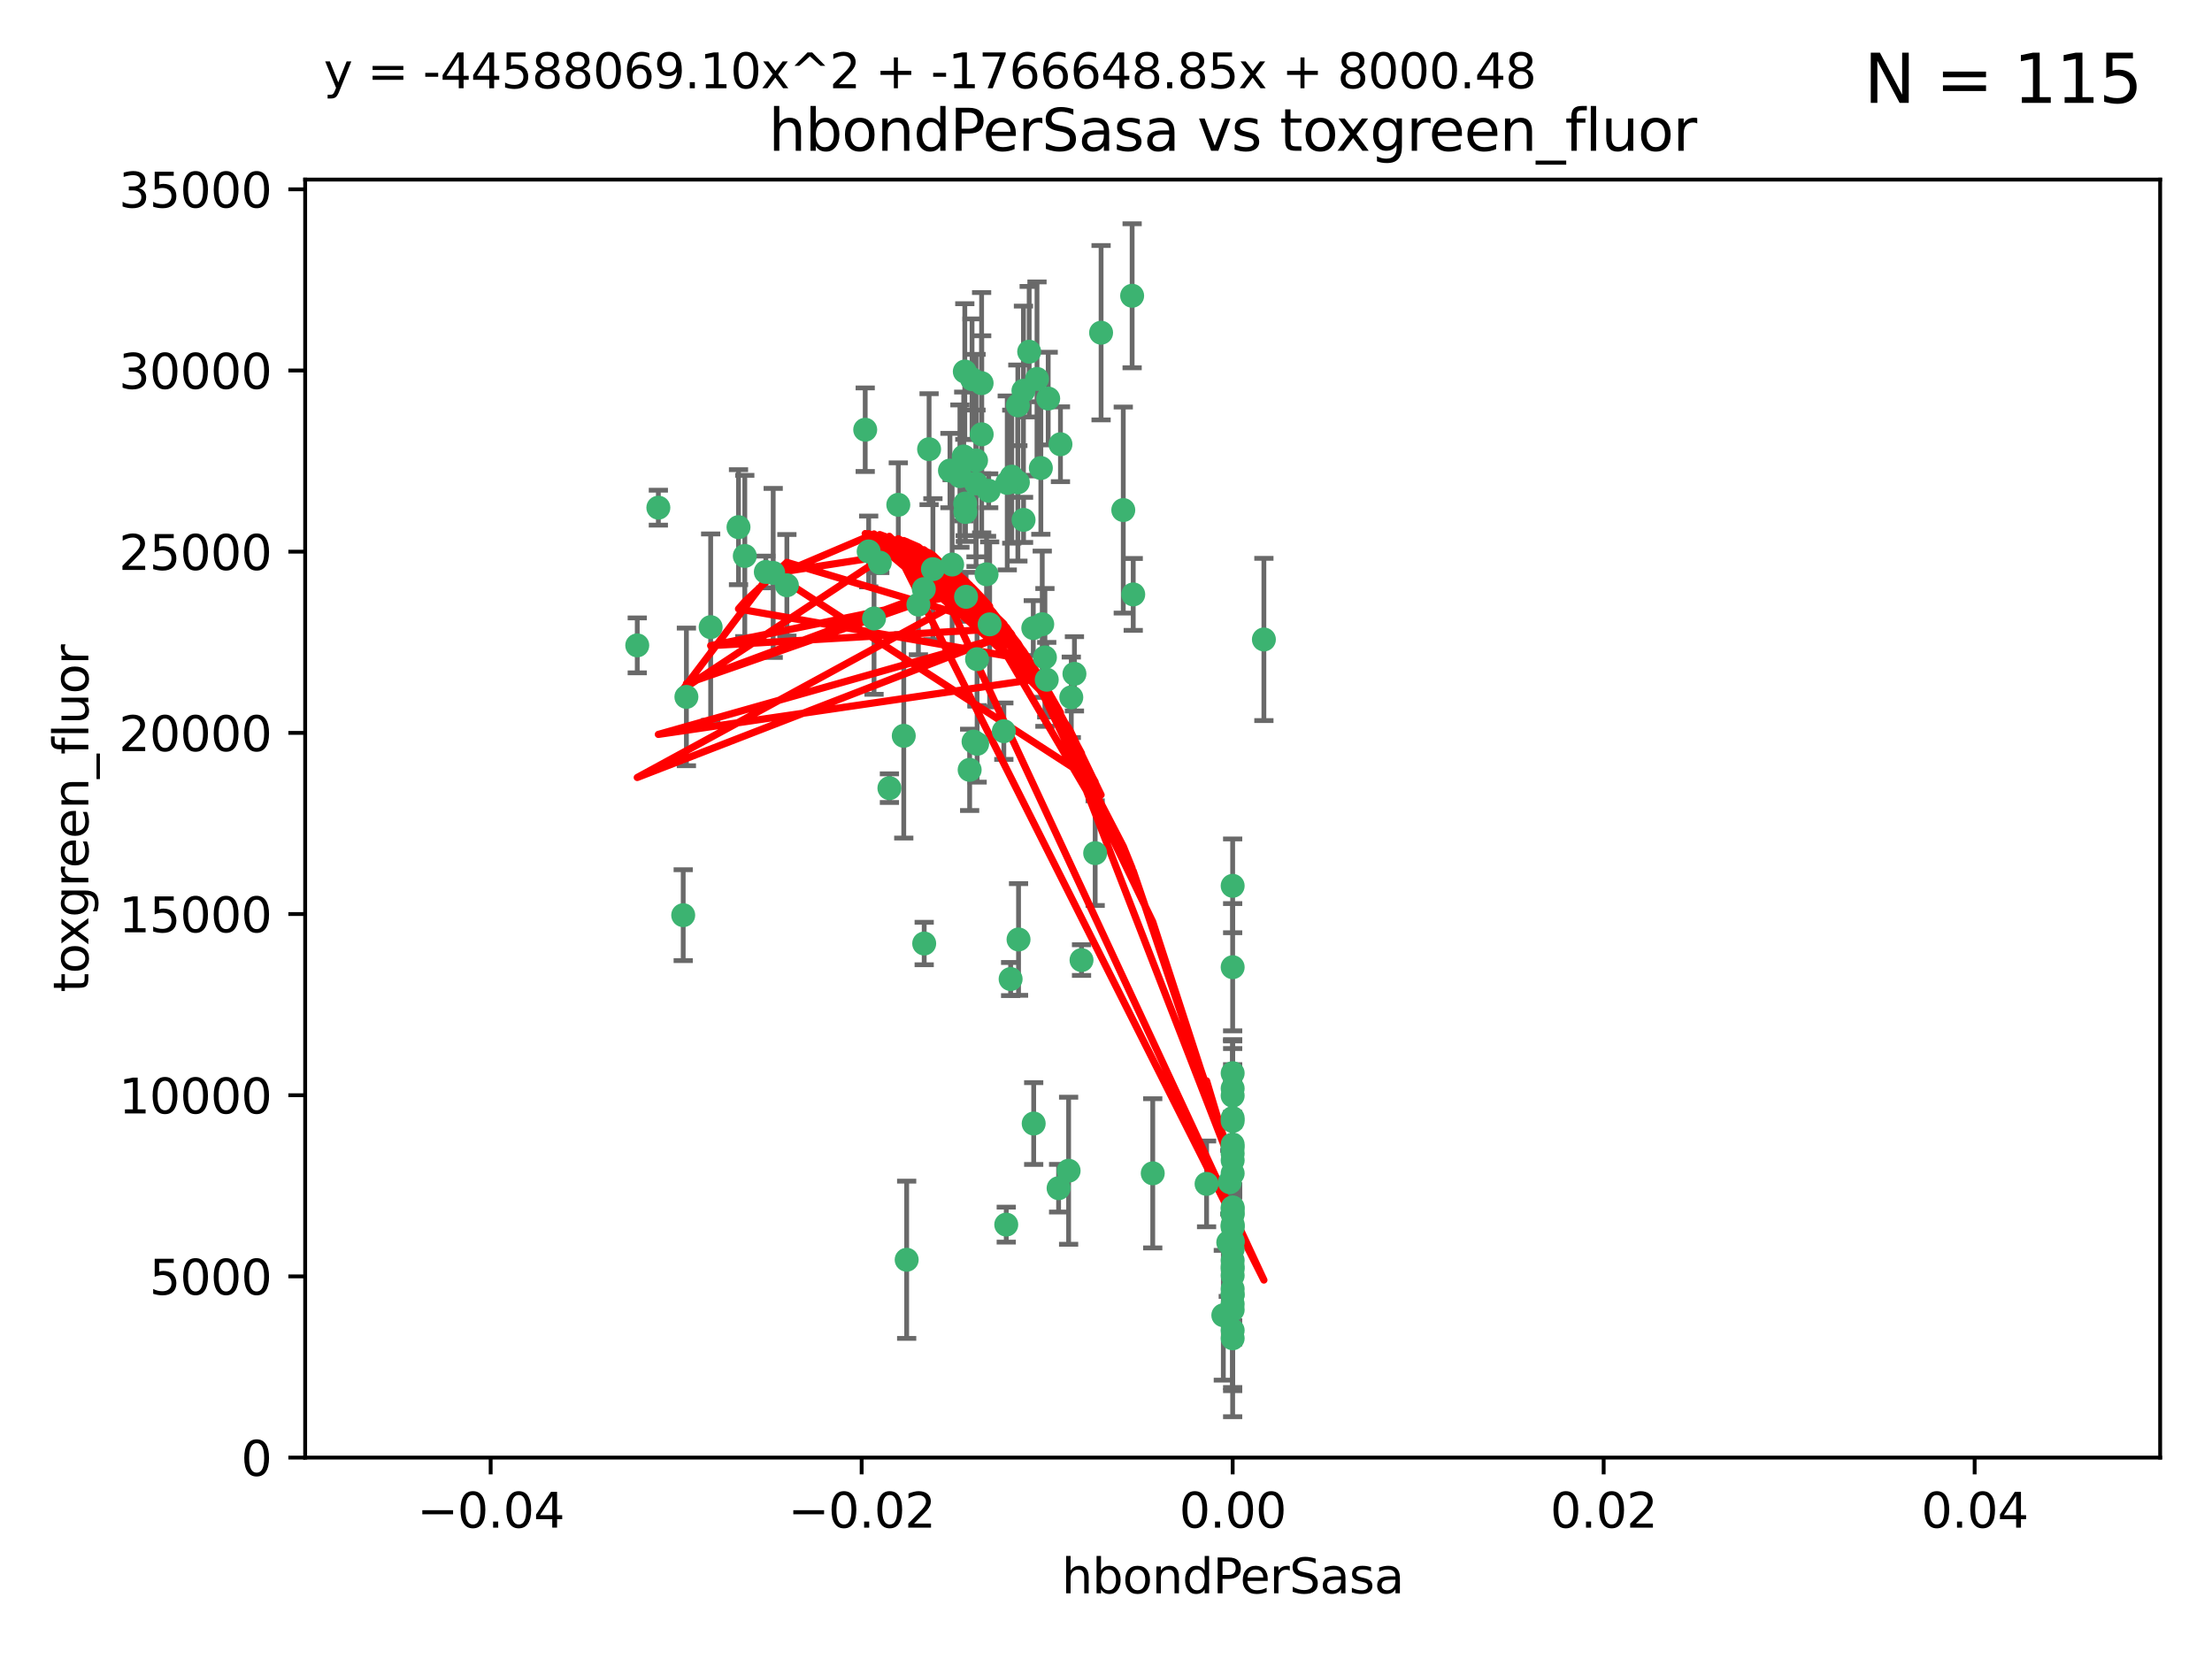 <?xml version="1.0" encoding="utf-8" standalone="no"?>
<!DOCTYPE svg PUBLIC "-//W3C//DTD SVG 1.1//EN"
  "http://www.w3.org/Graphics/SVG/1.1/DTD/svg11.dtd">
<svg xmlns:xlink="http://www.w3.org/1999/xlink" width="460.8pt" height="345.6pt" viewBox="0 0 460.8 345.6" xmlns="http://www.w3.org/2000/svg" version="1.1">
 <defs>
  <style type="text/css">*{stroke-linejoin: round; stroke-linecap: butt}</style>
 </defs>
 <g id="figure_1">
  <g id="patch_1">
   <path d="M 0 345.6 
L 460.8 345.6 
L 460.8 0 
L 0 0 
z
" style="fill: #ffffff"/>
  </g>
  <g id="axes_1">
   <g id="patch_2">
    <path d="M 63.571 303.64 
L 450 303.64 
L 450 37.411 
L 63.571 37.411 
z
" style="fill: #ffffff"/>
   </g>
   <g id="PathCollection_1">
    <defs>
     <path id="m13a5bb1a53" d="M 0 1.118 
C 0.297 1.118 0.581 1 0.791 0.791 
C 1 0.581 1.118 0.297 1.118 0 
C 1.118 -0.297 1 -0.581 0.791 -0.791 
C 0.581 -1 0.297 -1.118 0 -1.118 
C -0.297 -1.118 -0.581 -1 -0.791 -0.791 
C -1 -0.581 -1.118 -0.297 -1.118 0 
C -1.118 0.297 -1 0.581 -0.791 0.791 
C -0.581 1 -0.297 1.118 0 1.118 
z
" style="stroke: #3cb371"/>
    </defs>
    <g clip-path="url(#p7db9a8eed9)">
     <use xlink:href="#m13a5bb1a53" x="216.026" y="78.941" style="fill: #3cb371; stroke: #3cb371"/>
     <use xlink:href="#m13a5bb1a53" x="187.133" y="105.159" style="fill: #3cb371; stroke: #3cb371"/>
     <use xlink:href="#m13a5bb1a53" x="197.895" y="98.026" style="fill: #3cb371; stroke: #3cb371"/>
     <use xlink:href="#m13a5bb1a53" x="200.763" y="95.094" style="fill: #3cb371; stroke: #3cb371"/>
     <use xlink:href="#m13a5bb1a53" x="217.677" y="136.954" style="fill: #3cb371; stroke: #3cb371"/>
     <use xlink:href="#m13a5bb1a53" x="180.24" y="89.516" style="fill: #3cb371; stroke: #3cb371"/>
     <use xlink:href="#m13a5bb1a53" x="203.329" y="95.918" style="fill: #3cb371; stroke: #3cb371"/>
     <use xlink:href="#m13a5bb1a53" x="180.96" y="114.875" style="fill: #3cb371; stroke: #3cb371"/>
     <use xlink:href="#m13a5bb1a53" x="218.359" y="83.03" style="fill: #3cb371; stroke: #3cb371"/>
     <use xlink:href="#m13a5bb1a53" x="203.319" y="100.71" style="fill: #3cb371; stroke: #3cb371"/>
     <use xlink:href="#m13a5bb1a53" x="148.044" y="130.646" style="fill: #3cb371; stroke: #3cb371"/>
     <use xlink:href="#m13a5bb1a53" x="209.828" y="100.601" style="fill: #3cb371; stroke: #3cb371"/>
     <use xlink:href="#m13a5bb1a53" x="163.922" y="121.921" style="fill: #3cb371; stroke: #3cb371"/>
     <use xlink:href="#m13a5bb1a53" x="155.154" y="115.814" style="fill: #3cb371; stroke: #3cb371"/>
     <use xlink:href="#m13a5bb1a53" x="153.844" y="109.818" style="fill: #3cb371; stroke: #3cb371"/>
     <use xlink:href="#m13a5bb1a53" x="214.399" y="73.266" style="fill: #3cb371; stroke: #3cb371"/>
     <use xlink:href="#m13a5bb1a53" x="182.078" y="128.839" style="fill: #3cb371; stroke: #3cb371"/>
     <use xlink:href="#m13a5bb1a53" x="159.535" y="119.146" style="fill: #3cb371; stroke: #3cb371"/>
     <use xlink:href="#m13a5bb1a53" x="142.325" y="190.648" style="fill: #3cb371; stroke: #3cb371"/>
     <use xlink:href="#m13a5bb1a53" x="188.876" y="262.431" style="fill: #3cb371; stroke: #3cb371"/>
     <use xlink:href="#m13a5bb1a53" x="213.202" y="81.394" style="fill: #3cb371; stroke: #3cb371"/>
     <use xlink:href="#m13a5bb1a53" x="203.536" y="137.321" style="fill: #3cb371; stroke: #3cb371"/>
     <use xlink:href="#m13a5bb1a53" x="212.043" y="100.483" style="fill: #3cb371; stroke: #3cb371"/>
     <use xlink:href="#m13a5bb1a53" x="188.271" y="153.285" style="fill: #3cb371; stroke: #3cb371"/>
     <use xlink:href="#m13a5bb1a53" x="191.319" y="125.947" style="fill: #3cb371; stroke: #3cb371"/>
     <use xlink:href="#m13a5bb1a53" x="206.164" y="130.067" style="fill: #3cb371; stroke: #3cb371"/>
     <use xlink:href="#m13a5bb1a53" x="204.503" y="90.475" style="fill: #3cb371; stroke: #3cb371"/>
     <use xlink:href="#m13a5bb1a53" x="202.808" y="154.483" style="fill: #3cb371; stroke: #3cb371"/>
     <use xlink:href="#m13a5bb1a53" x="198.35" y="117.601" style="fill: #3cb371; stroke: #3cb371"/>
     <use xlink:href="#m13a5bb1a53" x="201.107" y="106.653" style="fill: #3cb371; stroke: #3cb371"/>
     <use xlink:href="#m13a5bb1a53" x="205.962" y="102.24" style="fill: #3cb371; stroke: #3cb371"/>
     <use xlink:href="#m13a5bb1a53" x="205.518" y="119.635" style="fill: #3cb371; stroke: #3cb371"/>
     <use xlink:href="#m13a5bb1a53" x="204.488" y="79.819" style="fill: #3cb371; stroke: #3cb371"/>
     <use xlink:href="#m13a5bb1a53" x="201.247" y="124.329" style="fill: #3cb371; stroke: #3cb371"/>
     <use xlink:href="#m13a5bb1a53" x="192.451" y="122.72" style="fill: #3cb371; stroke: #3cb371"/>
     <use xlink:href="#m13a5bb1a53" x="210.532" y="203.953" style="fill: #3cb371; stroke: #3cb371"/>
     <use xlink:href="#m13a5bb1a53" x="132.752" y="134.443" style="fill: #3cb371; stroke: #3cb371"/>
     <use xlink:href="#m13a5bb1a53" x="203.554" y="154.954" style="fill: #3cb371; stroke: #3cb371"/>
     <use xlink:href="#m13a5bb1a53" x="201.069" y="104.896" style="fill: #3cb371; stroke: #3cb371"/>
     <use xlink:href="#m13a5bb1a53" x="210.768" y="99.298" style="fill: #3cb371; stroke: #3cb371"/>
     <use xlink:href="#m13a5bb1a53" x="137.148" y="105.756" style="fill: #3cb371; stroke: #3cb371"/>
     <use xlink:href="#m13a5bb1a53" x="216.829" y="97.498" style="fill: #3cb371; stroke: #3cb371"/>
     <use xlink:href="#m13a5bb1a53" x="220.913" y="92.545" style="fill: #3cb371; stroke: #3cb371"/>
     <use xlink:href="#m13a5bb1a53" x="215.338" y="234.052" style="fill: #3cb371; stroke: #3cb371"/>
     <use xlink:href="#m13a5bb1a53" x="213.226" y="108.301" style="fill: #3cb371; stroke: #3cb371"/>
     <use xlink:href="#m13a5bb1a53" x="217.118" y="130.038" style="fill: #3cb371; stroke: #3cb371"/>
     <use xlink:href="#m13a5bb1a53" x="225.302" y="200.005" style="fill: #3cb371; stroke: #3cb371"/>
     <use xlink:href="#m13a5bb1a53" x="202.496" y="78.988" style="fill: #3cb371; stroke: #3cb371"/>
     <use xlink:href="#m13a5bb1a53" x="215.253" y="130.84" style="fill: #3cb371; stroke: #3cb371"/>
     <use xlink:href="#m13a5bb1a53" x="209.62" y="255.109" style="fill: #3cb371; stroke: #3cb371"/>
     <use xlink:href="#m13a5bb1a53" x="223.825" y="140.37" style="fill: #3cb371; stroke: #3cb371"/>
     <use xlink:href="#m13a5bb1a53" x="201.996" y="160.372" style="fill: #3cb371; stroke: #3cb371"/>
     <use xlink:href="#m13a5bb1a53" x="142.99" y="145.178" style="fill: #3cb371; stroke: #3cb371"/>
     <use xlink:href="#m13a5bb1a53" x="200.987" y="77.397" style="fill: #3cb371; stroke: #3cb371"/>
     <use xlink:href="#m13a5bb1a53" x="183.273" y="117.209" style="fill: #3cb371; stroke: #3cb371"/>
     <use xlink:href="#m13a5bb1a53" x="193.547" y="93.572" style="fill: #3cb371; stroke: #3cb371"/>
     <use xlink:href="#m13a5bb1a53" x="194.344" y="118.565" style="fill: #3cb371; stroke: #3cb371"/>
     <use xlink:href="#m13a5bb1a53" x="209.117" y="152.32" style="fill: #3cb371; stroke: #3cb371"/>
     <use xlink:href="#m13a5bb1a53" x="229.376" y="69.309" style="fill: #3cb371; stroke: #3cb371"/>
     <use xlink:href="#m13a5bb1a53" x="223.169" y="145.262" style="fill: #3cb371; stroke: #3cb371"/>
     <use xlink:href="#m13a5bb1a53" x="222.612" y="243.887" style="fill: #3cb371; stroke: #3cb371"/>
     <use xlink:href="#m13a5bb1a53" x="199.969" y="99.184" style="fill: #3cb371; stroke: #3cb371"/>
     <use xlink:href="#m13a5bb1a53" x="235.844" y="61.614" style="fill: #3cb371; stroke: #3cb371"/>
     <use xlink:href="#m13a5bb1a53" x="233.999" y="106.253" style="fill: #3cb371; stroke: #3cb371"/>
     <use xlink:href="#m13a5bb1a53" x="212.037" y="84.44" style="fill: #3cb371; stroke: #3cb371"/>
     <use xlink:href="#m13a5bb1a53" x="220.527" y="247.522" style="fill: #3cb371; stroke: #3cb371"/>
     <use xlink:href="#m13a5bb1a53" x="185.282" y="164.19" style="fill: #3cb371; stroke: #3cb371"/>
     <use xlink:href="#m13a5bb1a53" x="263.292" y="133.213" style="fill: #3cb371; stroke: #3cb371"/>
     <use xlink:href="#m13a5bb1a53" x="192.527" y="196.552" style="fill: #3cb371; stroke: #3cb371"/>
     <use xlink:href="#m13a5bb1a53" x="161.071" y="119.349" style="fill: #3cb371; stroke: #3cb371"/>
     <use xlink:href="#m13a5bb1a53" x="228.144" y="177.728" style="fill: #3cb371; stroke: #3cb371"/>
     <use xlink:href="#m13a5bb1a53" x="212.181" y="195.709" style="fill: #3cb371; stroke: #3cb371"/>
     <use xlink:href="#m13a5bb1a53" x="240.137" y="244.424" style="fill: #3cb371; stroke: #3cb371"/>
     <use xlink:href="#m13a5bb1a53" x="256.786" y="264.357" style="fill: #3cb371; stroke: #3cb371"/>
     <use xlink:href="#m13a5bb1a53" x="218.054" y="141.593" style="fill: #3cb371; stroke: #3cb371"/>
     <use xlink:href="#m13a5bb1a53" x="256.786" y="269.764" style="fill: #3cb371; stroke: #3cb371"/>
     <use xlink:href="#m13a5bb1a53" x="256.786" y="255.406" style="fill: #3cb371; stroke: #3cb371"/>
     <use xlink:href="#m13a5bb1a53" x="256.786" y="251.524" style="fill: #3cb371; stroke: #3cb371"/>
     <use xlink:href="#m13a5bb1a53" x="256.786" y="260.219" style="fill: #3cb371; stroke: #3cb371"/>
     <use xlink:href="#m13a5bb1a53" x="256.786" y="262.571" style="fill: #3cb371; stroke: #3cb371"/>
     <use xlink:href="#m13a5bb1a53" x="256.786" y="258.536" style="fill: #3cb371; stroke: #3cb371"/>
     <use xlink:href="#m13a5bb1a53" x="256.786" y="268.519" style="fill: #3cb371; stroke: #3cb371"/>
     <use xlink:href="#m13a5bb1a53" x="256.786" y="238.42" style="fill: #3cb371; stroke: #3cb371"/>
     <use xlink:href="#m13a5bb1a53" x="256.786" y="232.917" style="fill: #3cb371; stroke: #3cb371"/>
     <use xlink:href="#m13a5bb1a53" x="256.786" y="233.529" style="fill: #3cb371; stroke: #3cb371"/>
     <use xlink:href="#m13a5bb1a53" x="256.786" y="272.858" style="fill: #3cb371; stroke: #3cb371"/>
     <use xlink:href="#m13a5bb1a53" x="255.869" y="258.827" style="fill: #3cb371; stroke: #3cb371"/>
     <use xlink:href="#m13a5bb1a53" x="256.786" y="251.838" style="fill: #3cb371; stroke: #3cb371"/>
     <use xlink:href="#m13a5bb1a53" x="256.786" y="252.723" style="fill: #3cb371; stroke: #3cb371"/>
     <use xlink:href="#m13a5bb1a53" x="256.786" y="223.562" style="fill: #3cb371; stroke: #3cb371"/>
     <use xlink:href="#m13a5bb1a53" x="256.786" y="244.428" style="fill: #3cb371; stroke: #3cb371"/>
     <use xlink:href="#m13a5bb1a53" x="256.786" y="239.078" style="fill: #3cb371; stroke: #3cb371"/>
     <use xlink:href="#m13a5bb1a53" x="256.786" y="278.792" style="fill: #3cb371; stroke: #3cb371"/>
     <use xlink:href="#m13a5bb1a53" x="254.841" y="273.991" style="fill: #3cb371; stroke: #3cb371"/>
     <use xlink:href="#m13a5bb1a53" x="236.073" y="123.828" style="fill: #3cb371; stroke: #3cb371"/>
     <use xlink:href="#m13a5bb1a53" x="256.786" y="255.679" style="fill: #3cb371; stroke: #3cb371"/>
     <use xlink:href="#m13a5bb1a53" x="256.786" y="240.314" style="fill: #3cb371; stroke: #3cb371"/>
     <use xlink:href="#m13a5bb1a53" x="256.185" y="246.273" style="fill: #3cb371; stroke: #3cb371"/>
     <use xlink:href="#m13a5bb1a53" x="256.786" y="241.718" style="fill: #3cb371; stroke: #3cb371"/>
     <use xlink:href="#m13a5bb1a53" x="256.786" y="226.752" style="fill: #3cb371; stroke: #3cb371"/>
     <use xlink:href="#m13a5bb1a53" x="256.786" y="271.652" style="fill: #3cb371; stroke: #3cb371"/>
     <use xlink:href="#m13a5bb1a53" x="256.786" y="252.978" style="fill: #3cb371; stroke: #3cb371"/>
     <use xlink:href="#m13a5bb1a53" x="256.786" y="269.669" style="fill: #3cb371; stroke: #3cb371"/>
     <use xlink:href="#m13a5bb1a53" x="256.786" y="265.728" style="fill: #3cb371; stroke: #3cb371"/>
     <use xlink:href="#m13a5bb1a53" x="256.786" y="255.087" style="fill: #3cb371; stroke: #3cb371"/>
     <use xlink:href="#m13a5bb1a53" x="256.786" y="277.145" style="fill: #3cb371; stroke: #3cb371"/>
     <use xlink:href="#m13a5bb1a53" x="256.786" y="201.488" style="fill: #3cb371; stroke: #3cb371"/>
     <use xlink:href="#m13a5bb1a53" x="256.786" y="263.81" style="fill: #3cb371; stroke: #3cb371"/>
     <use xlink:href="#m13a5bb1a53" x="256.786" y="184.534" style="fill: #3cb371; stroke: #3cb371"/>
     <use xlink:href="#m13a5bb1a53" x="256.786" y="258.759" style="fill: #3cb371; stroke: #3cb371"/>
     <use xlink:href="#m13a5bb1a53" x="251.352" y="246.624" style="fill: #3cb371; stroke: #3cb371"/>
     <use xlink:href="#m13a5bb1a53" x="256.786" y="228.248" style="fill: #3cb371; stroke: #3cb371"/>
    </g>
   </g>
   <g id="matplotlib.axis_1">
    <g id="xtick_1">
     <g id="line2d_1">
      <defs>
       <path id="m765225491f" d="M 0 0 
L 0 3.5 
" style="stroke: #000000; stroke-width: 0.8"/>
      </defs>
      <g>
       <use xlink:href="#m765225491f" x="102.214" y="303.64" style="stroke: #000000; stroke-width: 0.8"/>
      </g>
     </g>
     <g id="text_1">
      <!-- −0.04 -->
      <g transform="translate(86.891 318.238)scale(0.1 -0.1)">
       <defs>
        <path id="DejaVuSans-2212" d="M 678 2272 
L 4684 2272 
L 4684 1741 
L 678 1741 
L 678 2272 
z
" transform="scale(0.016)"/>
        <path id="DejaVuSans-30" d="M 2034 4250 
Q 1547 4250 1301 3770 
Q 1056 3291 1056 2328 
Q 1056 1369 1301 889 
Q 1547 409 2034 409 
Q 2525 409 2770 889 
Q 3016 1369 3016 2328 
Q 3016 3291 2770 3770 
Q 2525 4250 2034 4250 
z
M 2034 4750 
Q 2819 4750 3233 4129 
Q 3647 3509 3647 2328 
Q 3647 1150 3233 529 
Q 2819 -91 2034 -91 
Q 1250 -91 836 529 
Q 422 1150 422 2328 
Q 422 3509 836 4129 
Q 1250 4750 2034 4750 
z
" transform="scale(0.016)"/>
        <path id="DejaVuSans-2e" d="M 684 794 
L 1344 794 
L 1344 0 
L 684 0 
L 684 794 
z
" transform="scale(0.016)"/>
        <path id="DejaVuSans-34" d="M 2419 4116 
L 825 1625 
L 2419 1625 
L 2419 4116 
z
M 2253 4666 
L 3047 4666 
L 3047 1625 
L 3713 1625 
L 3713 1100 
L 3047 1100 
L 3047 0 
L 2419 0 
L 2419 1100 
L 313 1100 
L 313 1709 
L 2253 4666 
z
" transform="scale(0.016)"/>
       </defs>
       <use xlink:href="#DejaVuSans-2212"/>
       <use xlink:href="#DejaVuSans-30" x="83.789"/>
       <use xlink:href="#DejaVuSans-2e" x="147.412"/>
       <use xlink:href="#DejaVuSans-30" x="179.199"/>
       <use xlink:href="#DejaVuSans-34" x="242.822"/>
      </g>
     </g>
    </g>
    <g id="xtick_2">
     <g id="line2d_2">
      <g>
       <use xlink:href="#m765225491f" x="179.5" y="303.64" style="stroke: #000000; stroke-width: 0.8"/>
      </g>
     </g>
     <g id="text_2">
      <!-- −0.02 -->
      <g transform="translate(164.177 318.238)scale(0.1 -0.1)">
       <defs>
        <path id="DejaVuSans-32" d="M 1228 531 
L 3431 531 
L 3431 0 
L 469 0 
L 469 531 
Q 828 903 1448 1529 
Q 2069 2156 2228 2338 
Q 2531 2678 2651 2914 
Q 2772 3150 2772 3378 
Q 2772 3750 2511 3984 
Q 2250 4219 1831 4219 
Q 1534 4219 1204 4116 
Q 875 4013 500 3803 
L 500 4441 
Q 881 4594 1212 4672 
Q 1544 4750 1819 4750 
Q 2544 4750 2975 4387 
Q 3406 4025 3406 3419 
Q 3406 3131 3298 2873 
Q 3191 2616 2906 2266 
Q 2828 2175 2409 1742 
Q 1991 1309 1228 531 
z
" transform="scale(0.016)"/>
       </defs>
       <use xlink:href="#DejaVuSans-2212"/>
       <use xlink:href="#DejaVuSans-30" x="83.789"/>
       <use xlink:href="#DejaVuSans-2e" x="147.412"/>
       <use xlink:href="#DejaVuSans-30" x="179.199"/>
       <use xlink:href="#DejaVuSans-32" x="242.822"/>
      </g>
     </g>
    </g>
    <g id="xtick_3">
     <g id="line2d_3">
      <g>
       <use xlink:href="#m765225491f" x="256.786" y="303.64" style="stroke: #000000; stroke-width: 0.8"/>
      </g>
     </g>
     <g id="text_3">
      <!-- 0.00 -->
      <g transform="translate(245.653 318.238)scale(0.1 -0.1)">
       <use xlink:href="#DejaVuSans-30"/>
       <use xlink:href="#DejaVuSans-2e" x="63.623"/>
       <use xlink:href="#DejaVuSans-30" x="95.41"/>
       <use xlink:href="#DejaVuSans-30" x="159.033"/>
      </g>
     </g>
    </g>
    <g id="xtick_4">
     <g id="line2d_4">
      <g>
       <use xlink:href="#m765225491f" x="334.071" y="303.64" style="stroke: #000000; stroke-width: 0.8"/>
      </g>
     </g>
     <g id="text_4">
      <!-- 0.02 -->
      <g transform="translate(322.939 318.238)scale(0.1 -0.1)">
       <use xlink:href="#DejaVuSans-30"/>
       <use xlink:href="#DejaVuSans-2e" x="63.623"/>
       <use xlink:href="#DejaVuSans-30" x="95.41"/>
       <use xlink:href="#DejaVuSans-32" x="159.033"/>
      </g>
     </g>
    </g>
    <g id="xtick_5">
     <g id="line2d_5">
      <g>
       <use xlink:href="#m765225491f" x="411.357" y="303.64" style="stroke: #000000; stroke-width: 0.8"/>
      </g>
     </g>
     <g id="text_5">
      <!-- 0.04 -->
      <g transform="translate(400.224 318.238)scale(0.1 -0.1)">
       <use xlink:href="#DejaVuSans-30"/>
       <use xlink:href="#DejaVuSans-2e" x="63.623"/>
       <use xlink:href="#DejaVuSans-30" x="95.41"/>
       <use xlink:href="#DejaVuSans-34" x="159.033"/>
      </g>
     </g>
    </g>
    <g id="text_6">
     <!-- hbondPerSasa -->
     <g transform="translate(221.168 331.917)scale(0.1 -0.1)">
      <defs>
       <path id="DejaVuSans-68" d="M 3513 2113 
L 3513 0 
L 2938 0 
L 2938 2094 
Q 2938 2591 2744 2837 
Q 2550 3084 2163 3084 
Q 1697 3084 1428 2787 
Q 1159 2491 1159 1978 
L 1159 0 
L 581 0 
L 581 4863 
L 1159 4863 
L 1159 2956 
Q 1366 3272 1645 3428 
Q 1925 3584 2291 3584 
Q 2894 3584 3203 3211 
Q 3513 2838 3513 2113 
z
" transform="scale(0.016)"/>
       <path id="DejaVuSans-62" d="M 3116 1747 
Q 3116 2381 2855 2742 
Q 2594 3103 2138 3103 
Q 1681 3103 1420 2742 
Q 1159 2381 1159 1747 
Q 1159 1113 1420 752 
Q 1681 391 2138 391 
Q 2594 391 2855 752 
Q 3116 1113 3116 1747 
z
M 1159 2969 
Q 1341 3281 1617 3432 
Q 1894 3584 2278 3584 
Q 2916 3584 3314 3078 
Q 3713 2572 3713 1747 
Q 3713 922 3314 415 
Q 2916 -91 2278 -91 
Q 1894 -91 1617 61 
Q 1341 213 1159 525 
L 1159 0 
L 581 0 
L 581 4863 
L 1159 4863 
L 1159 2969 
z
" transform="scale(0.016)"/>
       <path id="DejaVuSans-6f" d="M 1959 3097 
Q 1497 3097 1228 2736 
Q 959 2375 959 1747 
Q 959 1119 1226 758 
Q 1494 397 1959 397 
Q 2419 397 2687 759 
Q 2956 1122 2956 1747 
Q 2956 2369 2687 2733 
Q 2419 3097 1959 3097 
z
M 1959 3584 
Q 2709 3584 3137 3096 
Q 3566 2609 3566 1747 
Q 3566 888 3137 398 
Q 2709 -91 1959 -91 
Q 1206 -91 779 398 
Q 353 888 353 1747 
Q 353 2609 779 3096 
Q 1206 3584 1959 3584 
z
" transform="scale(0.016)"/>
       <path id="DejaVuSans-6e" d="M 3513 2113 
L 3513 0 
L 2938 0 
L 2938 2094 
Q 2938 2591 2744 2837 
Q 2550 3084 2163 3084 
Q 1697 3084 1428 2787 
Q 1159 2491 1159 1978 
L 1159 0 
L 581 0 
L 581 3500 
L 1159 3500 
L 1159 2956 
Q 1366 3272 1645 3428 
Q 1925 3584 2291 3584 
Q 2894 3584 3203 3211 
Q 3513 2838 3513 2113 
z
" transform="scale(0.016)"/>
       <path id="DejaVuSans-64" d="M 2906 2969 
L 2906 4863 
L 3481 4863 
L 3481 0 
L 2906 0 
L 2906 525 
Q 2725 213 2448 61 
Q 2172 -91 1784 -91 
Q 1150 -91 751 415 
Q 353 922 353 1747 
Q 353 2572 751 3078 
Q 1150 3584 1784 3584 
Q 2172 3584 2448 3432 
Q 2725 3281 2906 2969 
z
M 947 1747 
Q 947 1113 1208 752 
Q 1469 391 1925 391 
Q 2381 391 2643 752 
Q 2906 1113 2906 1747 
Q 2906 2381 2643 2742 
Q 2381 3103 1925 3103 
Q 1469 3103 1208 2742 
Q 947 2381 947 1747 
z
" transform="scale(0.016)"/>
       <path id="DejaVuSans-50" d="M 1259 4147 
L 1259 2394 
L 2053 2394 
Q 2494 2394 2734 2622 
Q 2975 2850 2975 3272 
Q 2975 3691 2734 3919 
Q 2494 4147 2053 4147 
L 1259 4147 
z
M 628 4666 
L 2053 4666 
Q 2838 4666 3239 4311 
Q 3641 3956 3641 3272 
Q 3641 2581 3239 2228 
Q 2838 1875 2053 1875 
L 1259 1875 
L 1259 0 
L 628 0 
L 628 4666 
z
" transform="scale(0.016)"/>
       <path id="DejaVuSans-65" d="M 3597 1894 
L 3597 1613 
L 953 1613 
Q 991 1019 1311 708 
Q 1631 397 2203 397 
Q 2534 397 2845 478 
Q 3156 559 3463 722 
L 3463 178 
Q 3153 47 2828 -22 
Q 2503 -91 2169 -91 
Q 1331 -91 842 396 
Q 353 884 353 1716 
Q 353 2575 817 3079 
Q 1281 3584 2069 3584 
Q 2775 3584 3186 3129 
Q 3597 2675 3597 1894 
z
M 3022 2063 
Q 3016 2534 2758 2815 
Q 2500 3097 2075 3097 
Q 1594 3097 1305 2825 
Q 1016 2553 972 2059 
L 3022 2063 
z
" transform="scale(0.016)"/>
       <path id="DejaVuSans-72" d="M 2631 2963 
Q 2534 3019 2420 3045 
Q 2306 3072 2169 3072 
Q 1681 3072 1420 2755 
Q 1159 2438 1159 1844 
L 1159 0 
L 581 0 
L 581 3500 
L 1159 3500 
L 1159 2956 
Q 1341 3275 1631 3429 
Q 1922 3584 2338 3584 
Q 2397 3584 2469 3576 
Q 2541 3569 2628 3553 
L 2631 2963 
z
" transform="scale(0.016)"/>
       <path id="DejaVuSans-53" d="M 3425 4513 
L 3425 3897 
Q 3066 4069 2747 4153 
Q 2428 4238 2131 4238 
Q 1616 4238 1336 4038 
Q 1056 3838 1056 3469 
Q 1056 3159 1242 3001 
Q 1428 2844 1947 2747 
L 2328 2669 
Q 3034 2534 3370 2195 
Q 3706 1856 3706 1288 
Q 3706 609 3251 259 
Q 2797 -91 1919 -91 
Q 1588 -91 1214 -16 
Q 841 59 441 206 
L 441 856 
Q 825 641 1194 531 
Q 1563 422 1919 422 
Q 2459 422 2753 634 
Q 3047 847 3047 1241 
Q 3047 1584 2836 1778 
Q 2625 1972 2144 2069 
L 1759 2144 
Q 1053 2284 737 2584 
Q 422 2884 422 3419 
Q 422 4038 858 4394 
Q 1294 4750 2059 4750 
Q 2388 4750 2728 4690 
Q 3069 4631 3425 4513 
z
" transform="scale(0.016)"/>
       <path id="DejaVuSans-61" d="M 2194 1759 
Q 1497 1759 1228 1600 
Q 959 1441 959 1056 
Q 959 750 1161 570 
Q 1363 391 1709 391 
Q 2188 391 2477 730 
Q 2766 1069 2766 1631 
L 2766 1759 
L 2194 1759 
z
M 3341 1997 
L 3341 0 
L 2766 0 
L 2766 531 
Q 2569 213 2275 61 
Q 1981 -91 1556 -91 
Q 1019 -91 701 211 
Q 384 513 384 1019 
Q 384 1609 779 1909 
Q 1175 2209 1959 2209 
L 2766 2209 
L 2766 2266 
Q 2766 2663 2505 2880 
Q 2244 3097 1772 3097 
Q 1472 3097 1187 3025 
Q 903 2953 641 2809 
L 641 3341 
Q 956 3463 1253 3523 
Q 1550 3584 1831 3584 
Q 2591 3584 2966 3190 
Q 3341 2797 3341 1997 
z
" transform="scale(0.016)"/>
       <path id="DejaVuSans-73" d="M 2834 3397 
L 2834 2853 
Q 2591 2978 2328 3040 
Q 2066 3103 1784 3103 
Q 1356 3103 1142 2972 
Q 928 2841 928 2578 
Q 928 2378 1081 2264 
Q 1234 2150 1697 2047 
L 1894 2003 
Q 2506 1872 2764 1633 
Q 3022 1394 3022 966 
Q 3022 478 2636 193 
Q 2250 -91 1575 -91 
Q 1294 -91 989 -36 
Q 684 19 347 128 
L 347 722 
Q 666 556 975 473 
Q 1284 391 1588 391 
Q 1994 391 2212 530 
Q 2431 669 2431 922 
Q 2431 1156 2273 1281 
Q 2116 1406 1581 1522 
L 1381 1569 
Q 847 1681 609 1914 
Q 372 2147 372 2553 
Q 372 3047 722 3315 
Q 1072 3584 1716 3584 
Q 2034 3584 2315 3537 
Q 2597 3491 2834 3397 
z
" transform="scale(0.016)"/>
      </defs>
      <use xlink:href="#DejaVuSans-68"/>
      <use xlink:href="#DejaVuSans-62" x="63.379"/>
      <use xlink:href="#DejaVuSans-6f" x="126.855"/>
      <use xlink:href="#DejaVuSans-6e" x="188.037"/>
      <use xlink:href="#DejaVuSans-64" x="251.416"/>
      <use xlink:href="#DejaVuSans-50" x="314.893"/>
      <use xlink:href="#DejaVuSans-65" x="371.57"/>
      <use xlink:href="#DejaVuSans-72" x="433.094"/>
      <use xlink:href="#DejaVuSans-53" x="474.207"/>
      <use xlink:href="#DejaVuSans-61" x="537.684"/>
      <use xlink:href="#DejaVuSans-73" x="598.963"/>
      <use xlink:href="#DejaVuSans-61" x="651.062"/>
     </g>
    </g>
   </g>
   <g id="matplotlib.axis_2">
    <g id="ytick_1">
     <g id="line2d_6">
      <defs>
       <path id="mdc5d70ae60" d="M 0 0 
L -3.5 0 
" style="stroke: #000000; stroke-width: 0.8"/>
      </defs>
      <g>
       <use xlink:href="#mdc5d70ae60" x="63.571" y="303.64" style="stroke: #000000; stroke-width: 0.8"/>
      </g>
     </g>
     <g id="text_7">
      <!-- 0 -->
      <g transform="translate(50.209 307.439)scale(0.1 -0.1)">
       <use xlink:href="#DejaVuSans-30"/>
      </g>
     </g>
    </g>
    <g id="ytick_2">
     <g id="line2d_7">
      <g>
       <use xlink:href="#mdc5d70ae60" x="63.571" y="265.897" style="stroke: #000000; stroke-width: 0.8"/>
      </g>
     </g>
     <g id="text_8">
      <!-- 5000 -->
      <g transform="translate(31.121 269.696)scale(0.1 -0.1)">
       <defs>
        <path id="DejaVuSans-35" d="M 691 4666 
L 3169 4666 
L 3169 4134 
L 1269 4134 
L 1269 2991 
Q 1406 3038 1543 3061 
Q 1681 3084 1819 3084 
Q 2600 3084 3056 2656 
Q 3513 2228 3513 1497 
Q 3513 744 3044 326 
Q 2575 -91 1722 -91 
Q 1428 -91 1123 -41 
Q 819 9 494 109 
L 494 744 
Q 775 591 1075 516 
Q 1375 441 1709 441 
Q 2250 441 2565 725 
Q 2881 1009 2881 1497 
Q 2881 1984 2565 2268 
Q 2250 2553 1709 2553 
Q 1456 2553 1204 2497 
Q 953 2441 691 2322 
L 691 4666 
z
" transform="scale(0.016)"/>
       </defs>
       <use xlink:href="#DejaVuSans-35"/>
       <use xlink:href="#DejaVuSans-30" x="63.623"/>
       <use xlink:href="#DejaVuSans-30" x="127.246"/>
       <use xlink:href="#DejaVuSans-30" x="190.869"/>
      </g>
     </g>
    </g>
    <g id="ytick_3">
     <g id="line2d_8">
      <g>
       <use xlink:href="#mdc5d70ae60" x="63.571" y="228.154" style="stroke: #000000; stroke-width: 0.8"/>
      </g>
     </g>
     <g id="text_9">
      <!-- 10000 -->
      <g transform="translate(24.759 231.953)scale(0.1 -0.1)">
       <defs>
        <path id="DejaVuSans-31" d="M 794 531 
L 1825 531 
L 1825 4091 
L 703 3866 
L 703 4441 
L 1819 4666 
L 2450 4666 
L 2450 531 
L 3481 531 
L 3481 0 
L 794 0 
L 794 531 
z
" transform="scale(0.016)"/>
       </defs>
       <use xlink:href="#DejaVuSans-31"/>
       <use xlink:href="#DejaVuSans-30" x="63.623"/>
       <use xlink:href="#DejaVuSans-30" x="127.246"/>
       <use xlink:href="#DejaVuSans-30" x="190.869"/>
       <use xlink:href="#DejaVuSans-30" x="254.492"/>
      </g>
     </g>
    </g>
    <g id="ytick_4">
     <g id="line2d_9">
      <g>
       <use xlink:href="#mdc5d70ae60" x="63.571" y="190.411" style="stroke: #000000; stroke-width: 0.8"/>
      </g>
     </g>
     <g id="text_10">
      <!-- 15000 -->
      <g transform="translate(24.759 194.21)scale(0.1 -0.1)">
       <use xlink:href="#DejaVuSans-31"/>
       <use xlink:href="#DejaVuSans-35" x="63.623"/>
       <use xlink:href="#DejaVuSans-30" x="127.246"/>
       <use xlink:href="#DejaVuSans-30" x="190.869"/>
       <use xlink:href="#DejaVuSans-30" x="254.492"/>
      </g>
     </g>
    </g>
    <g id="ytick_5">
     <g id="line2d_10">
      <g>
       <use xlink:href="#mdc5d70ae60" x="63.571" y="152.668" style="stroke: #000000; stroke-width: 0.8"/>
      </g>
     </g>
     <g id="text_11">
      <!-- 20000 -->
      <g transform="translate(24.759 156.467)scale(0.1 -0.1)">
       <use xlink:href="#DejaVuSans-32"/>
       <use xlink:href="#DejaVuSans-30" x="63.623"/>
       <use xlink:href="#DejaVuSans-30" x="127.246"/>
       <use xlink:href="#DejaVuSans-30" x="190.869"/>
       <use xlink:href="#DejaVuSans-30" x="254.492"/>
      </g>
     </g>
    </g>
    <g id="ytick_6">
     <g id="line2d_11">
      <g>
       <use xlink:href="#mdc5d70ae60" x="63.571" y="114.925" style="stroke: #000000; stroke-width: 0.8"/>
      </g>
     </g>
     <g id="text_12">
      <!-- 25000 -->
      <g transform="translate(24.759 118.724)scale(0.1 -0.1)">
       <use xlink:href="#DejaVuSans-32"/>
       <use xlink:href="#DejaVuSans-35" x="63.623"/>
       <use xlink:href="#DejaVuSans-30" x="127.246"/>
       <use xlink:href="#DejaVuSans-30" x="190.869"/>
       <use xlink:href="#DejaVuSans-30" x="254.492"/>
      </g>
     </g>
    </g>
    <g id="ytick_7">
     <g id="line2d_12">
      <g>
       <use xlink:href="#mdc5d70ae60" x="63.571" y="77.181" style="stroke: #000000; stroke-width: 0.8"/>
      </g>
     </g>
     <g id="text_13">
      <!-- 30000 -->
      <g transform="translate(24.759 80.981)scale(0.1 -0.1)">
       <defs>
        <path id="DejaVuSans-33" d="M 2597 2516 
Q 3050 2419 3304 2112 
Q 3559 1806 3559 1356 
Q 3559 666 3084 287 
Q 2609 -91 1734 -91 
Q 1441 -91 1130 -33 
Q 819 25 488 141 
L 488 750 
Q 750 597 1062 519 
Q 1375 441 1716 441 
Q 2309 441 2620 675 
Q 2931 909 2931 1356 
Q 2931 1769 2642 2001 
Q 2353 2234 1838 2234 
L 1294 2234 
L 1294 2753 
L 1863 2753 
Q 2328 2753 2575 2939 
Q 2822 3125 2822 3475 
Q 2822 3834 2567 4026 
Q 2313 4219 1838 4219 
Q 1578 4219 1281 4162 
Q 984 4106 628 3988 
L 628 4550 
Q 988 4650 1302 4700 
Q 1616 4750 1894 4750 
Q 2613 4750 3031 4423 
Q 3450 4097 3450 3541 
Q 3450 3153 3228 2886 
Q 3006 2619 2597 2516 
z
" transform="scale(0.016)"/>
       </defs>
       <use xlink:href="#DejaVuSans-33"/>
       <use xlink:href="#DejaVuSans-30" x="63.623"/>
       <use xlink:href="#DejaVuSans-30" x="127.246"/>
       <use xlink:href="#DejaVuSans-30" x="190.869"/>
       <use xlink:href="#DejaVuSans-30" x="254.492"/>
      </g>
     </g>
    </g>
    <g id="ytick_8">
     <g id="line2d_13">
      <g>
       <use xlink:href="#mdc5d70ae60" x="63.571" y="39.438" style="stroke: #000000; stroke-width: 0.8"/>
      </g>
     </g>
     <g id="text_14">
      <!-- 35000 -->
      <g transform="translate(24.759 43.238)scale(0.1 -0.1)">
       <use xlink:href="#DejaVuSans-33"/>
       <use xlink:href="#DejaVuSans-35" x="63.623"/>
       <use xlink:href="#DejaVuSans-30" x="127.246"/>
       <use xlink:href="#DejaVuSans-30" x="190.869"/>
       <use xlink:href="#DejaVuSans-30" x="254.492"/>
      </g>
     </g>
    </g>
    <g id="text_15">
     <!-- toxgreen_fluor -->
     <g transform="translate(18.401 206.72)rotate(-90)scale(0.1 -0.1)">
      <defs>
       <path id="DejaVuSans-74" d="M 1172 4494 
L 1172 3500 
L 2356 3500 
L 2356 3053 
L 1172 3053 
L 1172 1153 
Q 1172 725 1289 603 
Q 1406 481 1766 481 
L 2356 481 
L 2356 0 
L 1766 0 
Q 1100 0 847 248 
Q 594 497 594 1153 
L 594 3053 
L 172 3053 
L 172 3500 
L 594 3500 
L 594 4494 
L 1172 4494 
z
" transform="scale(0.016)"/>
       <path id="DejaVuSans-78" d="M 3513 3500 
L 2247 1797 
L 3578 0 
L 2900 0 
L 1881 1375 
L 863 0 
L 184 0 
L 1544 1831 
L 300 3500 
L 978 3500 
L 1906 2253 
L 2834 3500 
L 3513 3500 
z
" transform="scale(0.016)"/>
       <path id="DejaVuSans-67" d="M 2906 1791 
Q 2906 2416 2648 2759 
Q 2391 3103 1925 3103 
Q 1463 3103 1205 2759 
Q 947 2416 947 1791 
Q 947 1169 1205 825 
Q 1463 481 1925 481 
Q 2391 481 2648 825 
Q 2906 1169 2906 1791 
z
M 3481 434 
Q 3481 -459 3084 -895 
Q 2688 -1331 1869 -1331 
Q 1566 -1331 1297 -1286 
Q 1028 -1241 775 -1147 
L 775 -588 
Q 1028 -725 1275 -790 
Q 1522 -856 1778 -856 
Q 2344 -856 2625 -561 
Q 2906 -266 2906 331 
L 2906 616 
Q 2728 306 2450 153 
Q 2172 0 1784 0 
Q 1141 0 747 490 
Q 353 981 353 1791 
Q 353 2603 747 3093 
Q 1141 3584 1784 3584 
Q 2172 3584 2450 3431 
Q 2728 3278 2906 2969 
L 2906 3500 
L 3481 3500 
L 3481 434 
z
" transform="scale(0.016)"/>
       <path id="DejaVuSans-5f" d="M 3263 -1063 
L 3263 -1509 
L -63 -1509 
L -63 -1063 
L 3263 -1063 
z
" transform="scale(0.016)"/>
       <path id="DejaVuSans-66" d="M 2375 4863 
L 2375 4384 
L 1825 4384 
Q 1516 4384 1395 4259 
Q 1275 4134 1275 3809 
L 1275 3500 
L 2222 3500 
L 2222 3053 
L 1275 3053 
L 1275 0 
L 697 0 
L 697 3053 
L 147 3053 
L 147 3500 
L 697 3500 
L 697 3744 
Q 697 4328 969 4595 
Q 1241 4863 1831 4863 
L 2375 4863 
z
" transform="scale(0.016)"/>
       <path id="DejaVuSans-6c" d="M 603 4863 
L 1178 4863 
L 1178 0 
L 603 0 
L 603 4863 
z
" transform="scale(0.016)"/>
       <path id="DejaVuSans-75" d="M 544 1381 
L 544 3500 
L 1119 3500 
L 1119 1403 
Q 1119 906 1312 657 
Q 1506 409 1894 409 
Q 2359 409 2629 706 
Q 2900 1003 2900 1516 
L 2900 3500 
L 3475 3500 
L 3475 0 
L 2900 0 
L 2900 538 
Q 2691 219 2414 64 
Q 2138 -91 1772 -91 
Q 1169 -91 856 284 
Q 544 659 544 1381 
z
M 1991 3584 
L 1991 3584 
z
" transform="scale(0.016)"/>
      </defs>
      <use xlink:href="#DejaVuSans-74"/>
      <use xlink:href="#DejaVuSans-6f" x="39.209"/>
      <use xlink:href="#DejaVuSans-78" x="97.266"/>
      <use xlink:href="#DejaVuSans-67" x="156.445"/>
      <use xlink:href="#DejaVuSans-72" x="219.922"/>
      <use xlink:href="#DejaVuSans-65" x="258.785"/>
      <use xlink:href="#DejaVuSans-65" x="320.309"/>
      <use xlink:href="#DejaVuSans-6e" x="381.832"/>
      <use xlink:href="#DejaVuSans-5f" x="445.211"/>
      <use xlink:href="#DejaVuSans-66" x="495.211"/>
      <use xlink:href="#DejaVuSans-6c" x="530.416"/>
      <use xlink:href="#DejaVuSans-75" x="558.199"/>
      <use xlink:href="#DejaVuSans-6f" x="621.578"/>
      <use xlink:href="#DejaVuSans-72" x="682.76"/>
     </g>
    </g>
   </g>
   <g id="LineCollection_1">
    <path d="M 216.026 99.149 
L 216.026 58.733 
" clip-path="url(#p7db9a8eed9)" style="fill: none; stroke: #696969"/>
    <path d="M 187.133 113.901 
L 187.133 96.418 
" clip-path="url(#p7db9a8eed9)" style="fill: none; stroke: #696969"/>
    <path d="M 197.895 105.772 
L 197.895 90.281 
" clip-path="url(#p7db9a8eed9)" style="fill: none; stroke: #696969"/>
    <path d="M 200.763 108.514 
L 200.763 81.675 
" clip-path="url(#p7db9a8eed9)" style="fill: none; stroke: #696969"/>
    <path d="M 217.677 151.309 
L 217.677 122.599 
" clip-path="url(#p7db9a8eed9)" style="fill: none; stroke: #696969"/>
    <path d="M 180.24 98.217 
L 180.24 80.815 
" clip-path="url(#p7db9a8eed9)" style="fill: none; stroke: #696969"/>
    <path d="M 203.329 118.013 
L 203.329 73.824 
" clip-path="url(#p7db9a8eed9)" style="fill: none; stroke: #696969"/>
    <path d="M 180.96 122.252 
L 180.96 107.498 
" clip-path="url(#p7db9a8eed9)" style="fill: none; stroke: #696969"/>
    <path d="M 218.359 92.683 
L 218.359 73.377 
" clip-path="url(#p7db9a8eed9)" style="fill: none; stroke: #696969"/>
    <path d="M 203.319 115.998 
L 203.319 85.423 
" clip-path="url(#p7db9a8eed9)" style="fill: none; stroke: #696969"/>
    <path d="M 148.044 150.061 
L 148.044 111.23 
" clip-path="url(#p7db9a8eed9)" style="fill: none; stroke: #696969"/>
    <path d="M 209.828 118.721 
L 209.828 82.48 
" clip-path="url(#p7db9a8eed9)" style="fill: none; stroke: #696969"/>
    <path d="M 163.922 132.492 
L 163.922 111.349 
" clip-path="url(#p7db9a8eed9)" style="fill: none; stroke: #696969"/>
    <path d="M 155.154 132.604 
L 155.154 99.024 
" clip-path="url(#p7db9a8eed9)" style="fill: none; stroke: #696969"/>
    <path d="M 153.844 121.797 
L 153.844 97.839 
" clip-path="url(#p7db9a8eed9)" style="fill: none; stroke: #696969"/>
    <path d="M 214.399 86.861 
L 214.399 59.671 
" clip-path="url(#p7db9a8eed9)" style="fill: none; stroke: #696969"/>
    <path d="M 182.078 144.637 
L 182.078 113.041 
" clip-path="url(#p7db9a8eed9)" style="fill: none; stroke: #696969"/>
    <path d="M 159.535 122.449 
L 159.535 115.842 
" clip-path="url(#p7db9a8eed9)" style="fill: none; stroke: #696969"/>
    <path d="M 142.325 200.118 
L 142.325 181.177 
" clip-path="url(#p7db9a8eed9)" style="fill: none; stroke: #696969"/>
    <path d="M 188.876 278.807 
L 188.876 246.054 
" clip-path="url(#p7db9a8eed9)" style="fill: none; stroke: #696969"/>
    <path d="M 213.202 99.017 
L 213.202 63.771 
" clip-path="url(#p7db9a8eed9)" style="fill: none; stroke: #696969"/>
    <path d="M 203.536 147.102 
L 203.536 127.541 
" clip-path="url(#p7db9a8eed9)" style="fill: none; stroke: #696969"/>
    <path d="M 212.043 116.878 
L 212.043 84.088 
" clip-path="url(#p7db9a8eed9)" style="fill: none; stroke: #696969"/>
    <path d="M 188.271 174.582 
L 188.271 131.988 
" clip-path="url(#p7db9a8eed9)" style="fill: none; stroke: #696969"/>
    <path d="M 191.319 136.397 
L 191.319 115.497 
" clip-path="url(#p7db9a8eed9)" style="fill: none; stroke: #696969"/>
    <path d="M 206.164 147.25 
L 206.164 112.885 
" clip-path="url(#p7db9a8eed9)" style="fill: none; stroke: #696969"/>
    <path d="M 204.503 111.003 
L 204.503 69.947 
" clip-path="url(#p7db9a8eed9)" style="fill: none; stroke: #696969"/>
    <path d="M 202.808 155.048 
L 202.808 153.918 
" clip-path="url(#p7db9a8eed9)" style="fill: none; stroke: #696969"/>
    <path d="M 198.35 135.26 
L 198.35 99.941 
" clip-path="url(#p7db9a8eed9)" style="fill: none; stroke: #696969"/>
    <path d="M 201.107 112.792 
L 201.107 100.514 
" clip-path="url(#p7db9a8eed9)" style="fill: none; stroke: #696969"/>
    <path d="M 205.962 105.772 
L 205.962 98.709 
" clip-path="url(#p7db9a8eed9)" style="fill: none; stroke: #696969"/>
    <path d="M 205.518 127.554 
L 205.518 111.717 
" clip-path="url(#p7db9a8eed9)" style="fill: none; stroke: #696969"/>
    <path d="M 204.488 98.693 
L 204.488 60.945 
" clip-path="url(#p7db9a8eed9)" style="fill: none; stroke: #696969"/>
    <path d="M 201.247 129.426 
L 201.247 119.231 
" clip-path="url(#p7db9a8eed9)" style="fill: none; stroke: #696969"/>
    <path d="M 192.451 124.514 
L 192.451 120.926 
" clip-path="url(#p7db9a8eed9)" style="fill: none; stroke: #696969"/>
    <path d="M 210.532 207.405 
L 210.532 200.501 
" clip-path="url(#p7db9a8eed9)" style="fill: none; stroke: #696969"/>
    <path d="M 132.752 140.163 
L 132.752 128.724 
" clip-path="url(#p7db9a8eed9)" style="fill: none; stroke: #696969"/>
    <path d="M 203.554 162.929 
L 203.554 146.979 
" clip-path="url(#p7db9a8eed9)" style="fill: none; stroke: #696969"/>
    <path d="M 201.069 111.578 
L 201.069 98.214 
" clip-path="url(#p7db9a8eed9)" style="fill: none; stroke: #696969"/>
    <path d="M 210.768 113.157 
L 210.768 85.439 
" clip-path="url(#p7db9a8eed9)" style="fill: none; stroke: #696969"/>
    <path d="M 137.148 109.392 
L 137.148 102.12 
" clip-path="url(#p7db9a8eed9)" style="fill: none; stroke: #696969"/>
    <path d="M 216.829 111.302 
L 216.829 83.693 
" clip-path="url(#p7db9a8eed9)" style="fill: none; stroke: #696969"/>
    <path d="M 220.913 100.341 
L 220.913 84.749 
" clip-path="url(#p7db9a8eed9)" style="fill: none; stroke: #696969"/>
    <path d="M 215.338 242.571 
L 215.338 225.533 
" clip-path="url(#p7db9a8eed9)" style="fill: none; stroke: #696969"/>
    <path d="M 213.226 113.001 
L 213.226 103.601 
" clip-path="url(#p7db9a8eed9)" style="fill: none; stroke: #696969"/>
    <path d="M 217.118 145.27 
L 217.118 114.805 
" clip-path="url(#p7db9a8eed9)" style="fill: none; stroke: #696969"/>
    <path d="M 225.302 203.204 
L 225.302 196.806 
" clip-path="url(#p7db9a8eed9)" style="fill: none; stroke: #696969"/>
    <path d="M 202.496 91.541 
L 202.496 66.434 
" clip-path="url(#p7db9a8eed9)" style="fill: none; stroke: #696969"/>
    <path d="M 215.253 136.561 
L 215.253 125.12 
" clip-path="url(#p7db9a8eed9)" style="fill: none; stroke: #696969"/>
    <path d="M 209.62 258.755 
L 209.62 251.464 
" clip-path="url(#p7db9a8eed9)" style="fill: none; stroke: #696969"/>
    <path d="M 223.825 148.106 
L 223.825 132.634 
" clip-path="url(#p7db9a8eed9)" style="fill: none; stroke: #696969"/>
    <path d="M 201.996 168.839 
L 201.996 151.905 
" clip-path="url(#p7db9a8eed9)" style="fill: none; stroke: #696969"/>
    <path d="M 142.99 159.513 
L 142.99 130.843 
" clip-path="url(#p7db9a8eed9)" style="fill: none; stroke: #696969"/>
    <path d="M 200.987 91.524 
L 200.987 63.27 
" clip-path="url(#p7db9a8eed9)" style="fill: none; stroke: #696969"/>
    <path d="M 183.273 119.28 
L 183.273 115.139 
" clip-path="url(#p7db9a8eed9)" style="fill: none; stroke: #696969"/>
    <path d="M 193.547 105.129 
L 193.547 82.016 
" clip-path="url(#p7db9a8eed9)" style="fill: none; stroke: #696969"/>
    <path d="M 194.344 133.251 
L 194.344 103.879 
" clip-path="url(#p7db9a8eed9)" style="fill: none; stroke: #696969"/>
    <path d="M 209.117 158.197 
L 209.117 146.442 
" clip-path="url(#p7db9a8eed9)" style="fill: none; stroke: #696969"/>
    <path d="M 229.376 87.471 
L 229.376 51.146 
" clip-path="url(#p7db9a8eed9)" style="fill: none; stroke: #696969"/>
    <path d="M 223.169 153.647 
L 223.169 136.877 
" clip-path="url(#p7db9a8eed9)" style="fill: none; stroke: #696969"/>
    <path d="M 222.612 259.205 
L 222.612 228.569 
" clip-path="url(#p7db9a8eed9)" style="fill: none; stroke: #696969"/>
    <path d="M 199.969 114.01 
L 199.969 84.357 
" clip-path="url(#p7db9a8eed9)" style="fill: none; stroke: #696969"/>
    <path d="M 235.844 76.614 
L 235.844 46.614 
" clip-path="url(#p7db9a8eed9)" style="fill: none; stroke: #696969"/>
    <path d="M 233.999 127.715 
L 233.999 84.791 
" clip-path="url(#p7db9a8eed9)" style="fill: none; stroke: #696969"/>
    <path d="M 212.037 92.843 
L 212.037 76.037 
" clip-path="url(#p7db9a8eed9)" style="fill: none; stroke: #696969"/>
    <path d="M 220.527 252.489 
L 220.527 242.555 
" clip-path="url(#p7db9a8eed9)" style="fill: none; stroke: #696969"/>
    <path d="M 185.282 167.175 
L 185.282 161.206 
" clip-path="url(#p7db9a8eed9)" style="fill: none; stroke: #696969"/>
    <path d="M 263.292 150.11 
L 263.292 116.316 
" clip-path="url(#p7db9a8eed9)" style="fill: none; stroke: #696969"/>
    <path d="M 192.527 200.974 
L 192.527 192.13 
" clip-path="url(#p7db9a8eed9)" style="fill: none; stroke: #696969"/>
    <path d="M 161.071 136.952 
L 161.071 101.746 
" clip-path="url(#p7db9a8eed9)" style="fill: none; stroke: #696969"/>
    <path d="M 228.144 188.626 
L 228.144 166.829 
" clip-path="url(#p7db9a8eed9)" style="fill: none; stroke: #696969"/>
    <path d="M 212.181 207.343 
L 212.181 184.076 
" clip-path="url(#p7db9a8eed9)" style="fill: none; stroke: #696969"/>
    <path d="M 240.137 259.965 
L 240.137 228.883 
" clip-path="url(#p7db9a8eed9)" style="fill: none; stroke: #696969"/>
    <path d="M 256.786 279.964 
L 256.786 248.75 
" clip-path="url(#p7db9a8eed9)" style="fill: none; stroke: #696969"/>
    <path d="M 218.054 149.363 
L 218.054 133.823 
" clip-path="url(#p7db9a8eed9)" style="fill: none; stroke: #696969"/>
    <path d="M 256.786 275.127 
L 256.786 264.4 
" clip-path="url(#p7db9a8eed9)" style="fill: none; stroke: #696969"/>
    <path d="M 256.786 271.907 
L 256.786 238.904 
" clip-path="url(#p7db9a8eed9)" style="fill: none; stroke: #696969"/>
    <path d="M 256.786 255.883 
L 256.786 247.164 
" clip-path="url(#p7db9a8eed9)" style="fill: none; stroke: #696969"/>
    <path d="M 256.786 268.869 
L 256.786 251.568 
" clip-path="url(#p7db9a8eed9)" style="fill: none; stroke: #696969"/>
    <path d="M 256.786 270.288 
L 256.786 254.854 
" clip-path="url(#p7db9a8eed9)" style="fill: none; stroke: #696969"/>
    <path d="M 256.786 272.756 
L 256.786 244.315 
" clip-path="url(#p7db9a8eed9)" style="fill: none; stroke: #696969"/>
    <path d="M 256.786 275.783 
L 256.786 261.255 
" clip-path="url(#p7db9a8eed9)" style="fill: none; stroke: #696969"/>
    <path d="M 256.786 249.385 
L 256.786 227.454 
" clip-path="url(#p7db9a8eed9)" style="fill: none; stroke: #696969"/>
    <path d="M 256.786 248.987 
L 256.786 216.846 
" clip-path="url(#p7db9a8eed9)" style="fill: none; stroke: #696969"/>
    <path d="M 256.786 241.656 
L 256.786 225.402 
" clip-path="url(#p7db9a8eed9)" style="fill: none; stroke: #696969"/>
    <path d="M 256.786 279.718 
L 256.786 265.997 
" clip-path="url(#p7db9a8eed9)" style="fill: none; stroke: #696969"/>
    <path d="M 255.869 270.066 
L 255.869 247.588 
" clip-path="url(#p7db9a8eed9)" style="fill: none; stroke: #696969"/>
    <path d="M 256.786 255.685 
L 256.786 247.992 
" clip-path="url(#p7db9a8eed9)" style="fill: none; stroke: #696969"/>
    <path d="M 256.786 270.856 
L 256.786 234.59 
" clip-path="url(#p7db9a8eed9)" style="fill: none; stroke: #696969"/>
    <path d="M 256.786 228.692 
L 256.786 218.432 
" clip-path="url(#p7db9a8eed9)" style="fill: none; stroke: #696969"/>
    <path d="M 256.786 262.775 
L 256.786 226.08 
" clip-path="url(#p7db9a8eed9)" style="fill: none; stroke: #696969"/>
    <path d="M 256.786 240.748 
L 256.786 237.407 
" clip-path="url(#p7db9a8eed9)" style="fill: none; stroke: #696969"/>
    <path d="M 256.786 295.127 
L 256.786 262.457 
" clip-path="url(#p7db9a8eed9)" style="fill: none; stroke: #696969"/>
    <path d="M 254.841 287.508 
L 254.841 260.474 
" clip-path="url(#p7db9a8eed9)" style="fill: none; stroke: #696969"/>
    <path d="M 236.073 131.314 
L 236.073 116.343 
" clip-path="url(#p7db9a8eed9)" style="fill: none; stroke: #696969"/>
    <path d="M 256.786 258.631 
L 256.786 252.727 
" clip-path="url(#p7db9a8eed9)" style="fill: none; stroke: #696969"/>
    <path d="M 256.786 246.787 
L 256.786 233.841 
" clip-path="url(#p7db9a8eed9)" style="fill: none; stroke: #696969"/>
    <path d="M 256.185 252.902 
L 256.185 239.645 
" clip-path="url(#p7db9a8eed9)" style="fill: none; stroke: #696969"/>
    <path d="M 256.786 243.231 
L 256.786 240.205 
" clip-path="url(#p7db9a8eed9)" style="fill: none; stroke: #696969"/>
    <path d="M 256.786 231.723 
L 256.786 221.781 
" clip-path="url(#p7db9a8eed9)" style="fill: none; stroke: #696969"/>
    <path d="M 256.786 289.042 
L 256.786 254.261 
" clip-path="url(#p7db9a8eed9)" style="fill: none; stroke: #696969"/>
    <path d="M 256.786 257.921 
L 256.786 248.036 
" clip-path="url(#p7db9a8eed9)" style="fill: none; stroke: #696969"/>
    <path d="M 256.786 276.98 
L 256.786 262.359 
" clip-path="url(#p7db9a8eed9)" style="fill: none; stroke: #696969"/>
    <path d="M 256.786 272.404 
L 256.786 259.053 
" clip-path="url(#p7db9a8eed9)" style="fill: none; stroke: #696969"/>
    <path d="M 256.786 269.172 
L 256.786 241.002 
" clip-path="url(#p7db9a8eed9)" style="fill: none; stroke: #696969"/>
    <path d="M 256.786 289.704 
L 256.786 264.587 
" clip-path="url(#p7db9a8eed9)" style="fill: none; stroke: #696969"/>
    <path d="M 256.786 214.744 
L 256.786 188.233 
" clip-path="url(#p7db9a8eed9)" style="fill: none; stroke: #696969"/>
    <path d="M 256.786 278.689 
L 256.786 248.931 
" clip-path="url(#p7db9a8eed9)" style="fill: none; stroke: #696969"/>
    <path d="M 256.786 194.3 
L 256.786 174.769 
" clip-path="url(#p7db9a8eed9)" style="fill: none; stroke: #696969"/>
    <path d="M 256.786 263.29 
L 256.786 254.227 
" clip-path="url(#p7db9a8eed9)" style="fill: none; stroke: #696969"/>
    <path d="M 251.352 255.558 
L 251.352 237.689 
" clip-path="url(#p7db9a8eed9)" style="fill: none; stroke: #696969"/>
    <path d="M 256.786 239.929 
L 256.786 216.567 
" clip-path="url(#p7db9a8eed9)" style="fill: none; stroke: #696969"/>
   </g>
   <g id="line2d_14">
    <defs>
     <path id="m13ddeebb3b" d="M 2 0 
L -2 -0 
" style="stroke: #696969"/>
    </defs>
    <g clip-path="url(#p7db9a8eed9)">
     <use xlink:href="#m13ddeebb3b" x="216.026" y="99.149" style="fill: #696969; stroke: #696969"/>
     <use xlink:href="#m13ddeebb3b" x="187.133" y="113.901" style="fill: #696969; stroke: #696969"/>
     <use xlink:href="#m13ddeebb3b" x="197.895" y="105.772" style="fill: #696969; stroke: #696969"/>
     <use xlink:href="#m13ddeebb3b" x="200.763" y="108.514" style="fill: #696969; stroke: #696969"/>
     <use xlink:href="#m13ddeebb3b" x="217.677" y="151.309" style="fill: #696969; stroke: #696969"/>
     <use xlink:href="#m13ddeebb3b" x="180.24" y="98.217" style="fill: #696969; stroke: #696969"/>
     <use xlink:href="#m13ddeebb3b" x="203.329" y="118.013" style="fill: #696969; stroke: #696969"/>
     <use xlink:href="#m13ddeebb3b" x="180.96" y="122.252" style="fill: #696969; stroke: #696969"/>
     <use xlink:href="#m13ddeebb3b" x="218.359" y="92.683" style="fill: #696969; stroke: #696969"/>
     <use xlink:href="#m13ddeebb3b" x="203.319" y="115.998" style="fill: #696969; stroke: #696969"/>
     <use xlink:href="#m13ddeebb3b" x="148.044" y="150.061" style="fill: #696969; stroke: #696969"/>
     <use xlink:href="#m13ddeebb3b" x="209.828" y="118.721" style="fill: #696969; stroke: #696969"/>
     <use xlink:href="#m13ddeebb3b" x="163.922" y="132.492" style="fill: #696969; stroke: #696969"/>
     <use xlink:href="#m13ddeebb3b" x="155.154" y="132.604" style="fill: #696969; stroke: #696969"/>
     <use xlink:href="#m13ddeebb3b" x="153.844" y="121.797" style="fill: #696969; stroke: #696969"/>
     <use xlink:href="#m13ddeebb3b" x="214.399" y="86.861" style="fill: #696969; stroke: #696969"/>
     <use xlink:href="#m13ddeebb3b" x="182.078" y="144.637" style="fill: #696969; stroke: #696969"/>
     <use xlink:href="#m13ddeebb3b" x="159.535" y="122.449" style="fill: #696969; stroke: #696969"/>
     <use xlink:href="#m13ddeebb3b" x="142.325" y="200.118" style="fill: #696969; stroke: #696969"/>
     <use xlink:href="#m13ddeebb3b" x="188.876" y="278.807" style="fill: #696969; stroke: #696969"/>
     <use xlink:href="#m13ddeebb3b" x="213.202" y="99.017" style="fill: #696969; stroke: #696969"/>
     <use xlink:href="#m13ddeebb3b" x="203.536" y="147.102" style="fill: #696969; stroke: #696969"/>
     <use xlink:href="#m13ddeebb3b" x="212.043" y="116.878" style="fill: #696969; stroke: #696969"/>
     <use xlink:href="#m13ddeebb3b" x="188.271" y="174.582" style="fill: #696969; stroke: #696969"/>
     <use xlink:href="#m13ddeebb3b" x="191.319" y="136.397" style="fill: #696969; stroke: #696969"/>
     <use xlink:href="#m13ddeebb3b" x="206.164" y="147.25" style="fill: #696969; stroke: #696969"/>
     <use xlink:href="#m13ddeebb3b" x="204.503" y="111.003" style="fill: #696969; stroke: #696969"/>
     <use xlink:href="#m13ddeebb3b" x="202.808" y="155.048" style="fill: #696969; stroke: #696969"/>
     <use xlink:href="#m13ddeebb3b" x="198.35" y="135.26" style="fill: #696969; stroke: #696969"/>
     <use xlink:href="#m13ddeebb3b" x="201.107" y="112.792" style="fill: #696969; stroke: #696969"/>
     <use xlink:href="#m13ddeebb3b" x="205.962" y="105.772" style="fill: #696969; stroke: #696969"/>
     <use xlink:href="#m13ddeebb3b" x="205.518" y="127.554" style="fill: #696969; stroke: #696969"/>
     <use xlink:href="#m13ddeebb3b" x="204.488" y="98.693" style="fill: #696969; stroke: #696969"/>
     <use xlink:href="#m13ddeebb3b" x="201.247" y="129.426" style="fill: #696969; stroke: #696969"/>
     <use xlink:href="#m13ddeebb3b" x="192.451" y="124.514" style="fill: #696969; stroke: #696969"/>
     <use xlink:href="#m13ddeebb3b" x="210.532" y="207.405" style="fill: #696969; stroke: #696969"/>
     <use xlink:href="#m13ddeebb3b" x="132.752" y="140.163" style="fill: #696969; stroke: #696969"/>
     <use xlink:href="#m13ddeebb3b" x="203.554" y="162.929" style="fill: #696969; stroke: #696969"/>
     <use xlink:href="#m13ddeebb3b" x="201.069" y="111.578" style="fill: #696969; stroke: #696969"/>
     <use xlink:href="#m13ddeebb3b" x="210.768" y="113.157" style="fill: #696969; stroke: #696969"/>
     <use xlink:href="#m13ddeebb3b" x="137.148" y="109.392" style="fill: #696969; stroke: #696969"/>
     <use xlink:href="#m13ddeebb3b" x="216.829" y="111.302" style="fill: #696969; stroke: #696969"/>
     <use xlink:href="#m13ddeebb3b" x="220.913" y="100.341" style="fill: #696969; stroke: #696969"/>
     <use xlink:href="#m13ddeebb3b" x="215.338" y="242.571" style="fill: #696969; stroke: #696969"/>
     <use xlink:href="#m13ddeebb3b" x="213.226" y="113.001" style="fill: #696969; stroke: #696969"/>
     <use xlink:href="#m13ddeebb3b" x="217.118" y="145.27" style="fill: #696969; stroke: #696969"/>
     <use xlink:href="#m13ddeebb3b" x="225.302" y="203.204" style="fill: #696969; stroke: #696969"/>
     <use xlink:href="#m13ddeebb3b" x="202.496" y="91.541" style="fill: #696969; stroke: #696969"/>
     <use xlink:href="#m13ddeebb3b" x="215.253" y="136.561" style="fill: #696969; stroke: #696969"/>
     <use xlink:href="#m13ddeebb3b" x="209.62" y="258.755" style="fill: #696969; stroke: #696969"/>
     <use xlink:href="#m13ddeebb3b" x="223.825" y="148.106" style="fill: #696969; stroke: #696969"/>
     <use xlink:href="#m13ddeebb3b" x="201.996" y="168.839" style="fill: #696969; stroke: #696969"/>
     <use xlink:href="#m13ddeebb3b" x="142.99" y="159.513" style="fill: #696969; stroke: #696969"/>
     <use xlink:href="#m13ddeebb3b" x="200.987" y="91.524" style="fill: #696969; stroke: #696969"/>
     <use xlink:href="#m13ddeebb3b" x="183.273" y="119.28" style="fill: #696969; stroke: #696969"/>
     <use xlink:href="#m13ddeebb3b" x="193.547" y="105.129" style="fill: #696969; stroke: #696969"/>
     <use xlink:href="#m13ddeebb3b" x="194.344" y="133.251" style="fill: #696969; stroke: #696969"/>
     <use xlink:href="#m13ddeebb3b" x="209.117" y="158.197" style="fill: #696969; stroke: #696969"/>
     <use xlink:href="#m13ddeebb3b" x="229.376" y="87.471" style="fill: #696969; stroke: #696969"/>
     <use xlink:href="#m13ddeebb3b" x="223.169" y="153.647" style="fill: #696969; stroke: #696969"/>
     <use xlink:href="#m13ddeebb3b" x="222.612" y="259.205" style="fill: #696969; stroke: #696969"/>
     <use xlink:href="#m13ddeebb3b" x="199.969" y="114.01" style="fill: #696969; stroke: #696969"/>
     <use xlink:href="#m13ddeebb3b" x="235.844" y="76.614" style="fill: #696969; stroke: #696969"/>
     <use xlink:href="#m13ddeebb3b" x="233.999" y="127.715" style="fill: #696969; stroke: #696969"/>
     <use xlink:href="#m13ddeebb3b" x="212.037" y="92.843" style="fill: #696969; stroke: #696969"/>
     <use xlink:href="#m13ddeebb3b" x="220.527" y="252.489" style="fill: #696969; stroke: #696969"/>
     <use xlink:href="#m13ddeebb3b" x="185.282" y="167.175" style="fill: #696969; stroke: #696969"/>
     <use xlink:href="#m13ddeebb3b" x="263.292" y="150.11" style="fill: #696969; stroke: #696969"/>
     <use xlink:href="#m13ddeebb3b" x="192.527" y="200.974" style="fill: #696969; stroke: #696969"/>
     <use xlink:href="#m13ddeebb3b" x="161.071" y="136.952" style="fill: #696969; stroke: #696969"/>
     <use xlink:href="#m13ddeebb3b" x="228.144" y="188.626" style="fill: #696969; stroke: #696969"/>
     <use xlink:href="#m13ddeebb3b" x="212.181" y="207.343" style="fill: #696969; stroke: #696969"/>
     <use xlink:href="#m13ddeebb3b" x="240.137" y="259.965" style="fill: #696969; stroke: #696969"/>
     <use xlink:href="#m13ddeebb3b" x="256.786" y="279.964" style="fill: #696969; stroke: #696969"/>
     <use xlink:href="#m13ddeebb3b" x="218.054" y="149.363" style="fill: #696969; stroke: #696969"/>
     <use xlink:href="#m13ddeebb3b" x="256.786" y="275.127" style="fill: #696969; stroke: #696969"/>
     <use xlink:href="#m13ddeebb3b" x="256.786" y="271.907" style="fill: #696969; stroke: #696969"/>
     <use xlink:href="#m13ddeebb3b" x="256.786" y="255.883" style="fill: #696969; stroke: #696969"/>
     <use xlink:href="#m13ddeebb3b" x="256.786" y="268.869" style="fill: #696969; stroke: #696969"/>
     <use xlink:href="#m13ddeebb3b" x="256.786" y="270.288" style="fill: #696969; stroke: #696969"/>
     <use xlink:href="#m13ddeebb3b" x="256.786" y="272.756" style="fill: #696969; stroke: #696969"/>
     <use xlink:href="#m13ddeebb3b" x="256.786" y="275.783" style="fill: #696969; stroke: #696969"/>
     <use xlink:href="#m13ddeebb3b" x="256.786" y="249.385" style="fill: #696969; stroke: #696969"/>
     <use xlink:href="#m13ddeebb3b" x="256.786" y="248.987" style="fill: #696969; stroke: #696969"/>
     <use xlink:href="#m13ddeebb3b" x="256.786" y="241.656" style="fill: #696969; stroke: #696969"/>
     <use xlink:href="#m13ddeebb3b" x="256.786" y="279.718" style="fill: #696969; stroke: #696969"/>
     <use xlink:href="#m13ddeebb3b" x="255.869" y="270.066" style="fill: #696969; stroke: #696969"/>
     <use xlink:href="#m13ddeebb3b" x="256.786" y="255.685" style="fill: #696969; stroke: #696969"/>
     <use xlink:href="#m13ddeebb3b" x="256.786" y="270.856" style="fill: #696969; stroke: #696969"/>
     <use xlink:href="#m13ddeebb3b" x="256.786" y="228.692" style="fill: #696969; stroke: #696969"/>
     <use xlink:href="#m13ddeebb3b" x="256.786" y="262.775" style="fill: #696969; stroke: #696969"/>
     <use xlink:href="#m13ddeebb3b" x="256.786" y="240.748" style="fill: #696969; stroke: #696969"/>
     <use xlink:href="#m13ddeebb3b" x="256.786" y="295.127" style="fill: #696969; stroke: #696969"/>
     <use xlink:href="#m13ddeebb3b" x="254.841" y="287.508" style="fill: #696969; stroke: #696969"/>
     <use xlink:href="#m13ddeebb3b" x="236.073" y="131.314" style="fill: #696969; stroke: #696969"/>
     <use xlink:href="#m13ddeebb3b" x="256.786" y="258.631" style="fill: #696969; stroke: #696969"/>
     <use xlink:href="#m13ddeebb3b" x="256.786" y="246.787" style="fill: #696969; stroke: #696969"/>
     <use xlink:href="#m13ddeebb3b" x="256.185" y="252.902" style="fill: #696969; stroke: #696969"/>
     <use xlink:href="#m13ddeebb3b" x="256.786" y="243.231" style="fill: #696969; stroke: #696969"/>
     <use xlink:href="#m13ddeebb3b" x="256.786" y="231.723" style="fill: #696969; stroke: #696969"/>
     <use xlink:href="#m13ddeebb3b" x="256.786" y="289.042" style="fill: #696969; stroke: #696969"/>
     <use xlink:href="#m13ddeebb3b" x="256.786" y="257.921" style="fill: #696969; stroke: #696969"/>
     <use xlink:href="#m13ddeebb3b" x="256.786" y="276.98" style="fill: #696969; stroke: #696969"/>
     <use xlink:href="#m13ddeebb3b" x="256.786" y="272.404" style="fill: #696969; stroke: #696969"/>
     <use xlink:href="#m13ddeebb3b" x="256.786" y="269.172" style="fill: #696969; stroke: #696969"/>
     <use xlink:href="#m13ddeebb3b" x="256.786" y="289.704" style="fill: #696969; stroke: #696969"/>
     <use xlink:href="#m13ddeebb3b" x="256.786" y="214.744" style="fill: #696969; stroke: #696969"/>
     <use xlink:href="#m13ddeebb3b" x="256.786" y="278.689" style="fill: #696969; stroke: #696969"/>
     <use xlink:href="#m13ddeebb3b" x="256.786" y="194.3" style="fill: #696969; stroke: #696969"/>
     <use xlink:href="#m13ddeebb3b" x="256.786" y="263.29" style="fill: #696969; stroke: #696969"/>
     <use xlink:href="#m13ddeebb3b" x="251.352" y="255.558" style="fill: #696969; stroke: #696969"/>
     <use xlink:href="#m13ddeebb3b" x="256.786" y="239.929" style="fill: #696969; stroke: #696969"/>
    </g>
   </g>
   <g id="line2d_15">
    <g clip-path="url(#p7db9a8eed9)">
     <use xlink:href="#m13ddeebb3b" x="216.026" y="58.733" style="fill: #696969; stroke: #696969"/>
     <use xlink:href="#m13ddeebb3b" x="187.133" y="96.418" style="fill: #696969; stroke: #696969"/>
     <use xlink:href="#m13ddeebb3b" x="197.895" y="90.281" style="fill: #696969; stroke: #696969"/>
     <use xlink:href="#m13ddeebb3b" x="200.763" y="81.675" style="fill: #696969; stroke: #696969"/>
     <use xlink:href="#m13ddeebb3b" x="217.677" y="122.599" style="fill: #696969; stroke: #696969"/>
     <use xlink:href="#m13ddeebb3b" x="180.24" y="80.815" style="fill: #696969; stroke: #696969"/>
     <use xlink:href="#m13ddeebb3b" x="203.329" y="73.824" style="fill: #696969; stroke: #696969"/>
     <use xlink:href="#m13ddeebb3b" x="180.96" y="107.498" style="fill: #696969; stroke: #696969"/>
     <use xlink:href="#m13ddeebb3b" x="218.359" y="73.377" style="fill: #696969; stroke: #696969"/>
     <use xlink:href="#m13ddeebb3b" x="203.319" y="85.423" style="fill: #696969; stroke: #696969"/>
     <use xlink:href="#m13ddeebb3b" x="148.044" y="111.23" style="fill: #696969; stroke: #696969"/>
     <use xlink:href="#m13ddeebb3b" x="209.828" y="82.48" style="fill: #696969; stroke: #696969"/>
     <use xlink:href="#m13ddeebb3b" x="163.922" y="111.349" style="fill: #696969; stroke: #696969"/>
     <use xlink:href="#m13ddeebb3b" x="155.154" y="99.024" style="fill: #696969; stroke: #696969"/>
     <use xlink:href="#m13ddeebb3b" x="153.844" y="97.839" style="fill: #696969; stroke: #696969"/>
     <use xlink:href="#m13ddeebb3b" x="214.399" y="59.671" style="fill: #696969; stroke: #696969"/>
     <use xlink:href="#m13ddeebb3b" x="182.078" y="113.041" style="fill: #696969; stroke: #696969"/>
     <use xlink:href="#m13ddeebb3b" x="159.535" y="115.842" style="fill: #696969; stroke: #696969"/>
     <use xlink:href="#m13ddeebb3b" x="142.325" y="181.177" style="fill: #696969; stroke: #696969"/>
     <use xlink:href="#m13ddeebb3b" x="188.876" y="246.054" style="fill: #696969; stroke: #696969"/>
     <use xlink:href="#m13ddeebb3b" x="213.202" y="63.771" style="fill: #696969; stroke: #696969"/>
     <use xlink:href="#m13ddeebb3b" x="203.536" y="127.541" style="fill: #696969; stroke: #696969"/>
     <use xlink:href="#m13ddeebb3b" x="212.043" y="84.088" style="fill: #696969; stroke: #696969"/>
     <use xlink:href="#m13ddeebb3b" x="188.271" y="131.988" style="fill: #696969; stroke: #696969"/>
     <use xlink:href="#m13ddeebb3b" x="191.319" y="115.497" style="fill: #696969; stroke: #696969"/>
     <use xlink:href="#m13ddeebb3b" x="206.164" y="112.885" style="fill: #696969; stroke: #696969"/>
     <use xlink:href="#m13ddeebb3b" x="204.503" y="69.947" style="fill: #696969; stroke: #696969"/>
     <use xlink:href="#m13ddeebb3b" x="202.808" y="153.918" style="fill: #696969; stroke: #696969"/>
     <use xlink:href="#m13ddeebb3b" x="198.35" y="99.941" style="fill: #696969; stroke: #696969"/>
     <use xlink:href="#m13ddeebb3b" x="201.107" y="100.514" style="fill: #696969; stroke: #696969"/>
     <use xlink:href="#m13ddeebb3b" x="205.962" y="98.709" style="fill: #696969; stroke: #696969"/>
     <use xlink:href="#m13ddeebb3b" x="205.518" y="111.717" style="fill: #696969; stroke: #696969"/>
     <use xlink:href="#m13ddeebb3b" x="204.488" y="60.945" style="fill: #696969; stroke: #696969"/>
     <use xlink:href="#m13ddeebb3b" x="201.247" y="119.231" style="fill: #696969; stroke: #696969"/>
     <use xlink:href="#m13ddeebb3b" x="192.451" y="120.926" style="fill: #696969; stroke: #696969"/>
     <use xlink:href="#m13ddeebb3b" x="210.532" y="200.501" style="fill: #696969; stroke: #696969"/>
     <use xlink:href="#m13ddeebb3b" x="132.752" y="128.724" style="fill: #696969; stroke: #696969"/>
     <use xlink:href="#m13ddeebb3b" x="203.554" y="146.979" style="fill: #696969; stroke: #696969"/>
     <use xlink:href="#m13ddeebb3b" x="201.069" y="98.214" style="fill: #696969; stroke: #696969"/>
     <use xlink:href="#m13ddeebb3b" x="210.768" y="85.439" style="fill: #696969; stroke: #696969"/>
     <use xlink:href="#m13ddeebb3b" x="137.148" y="102.12" style="fill: #696969; stroke: #696969"/>
     <use xlink:href="#m13ddeebb3b" x="216.829" y="83.693" style="fill: #696969; stroke: #696969"/>
     <use xlink:href="#m13ddeebb3b" x="220.913" y="84.749" style="fill: #696969; stroke: #696969"/>
     <use xlink:href="#m13ddeebb3b" x="215.338" y="225.533" style="fill: #696969; stroke: #696969"/>
     <use xlink:href="#m13ddeebb3b" x="213.226" y="103.601" style="fill: #696969; stroke: #696969"/>
     <use xlink:href="#m13ddeebb3b" x="217.118" y="114.805" style="fill: #696969; stroke: #696969"/>
     <use xlink:href="#m13ddeebb3b" x="225.302" y="196.806" style="fill: #696969; stroke: #696969"/>
     <use xlink:href="#m13ddeebb3b" x="202.496" y="66.434" style="fill: #696969; stroke: #696969"/>
     <use xlink:href="#m13ddeebb3b" x="215.253" y="125.12" style="fill: #696969; stroke: #696969"/>
     <use xlink:href="#m13ddeebb3b" x="209.62" y="251.464" style="fill: #696969; stroke: #696969"/>
     <use xlink:href="#m13ddeebb3b" x="223.825" y="132.634" style="fill: #696969; stroke: #696969"/>
     <use xlink:href="#m13ddeebb3b" x="201.996" y="151.905" style="fill: #696969; stroke: #696969"/>
     <use xlink:href="#m13ddeebb3b" x="142.99" y="130.843" style="fill: #696969; stroke: #696969"/>
     <use xlink:href="#m13ddeebb3b" x="200.987" y="63.27" style="fill: #696969; stroke: #696969"/>
     <use xlink:href="#m13ddeebb3b" x="183.273" y="115.139" style="fill: #696969; stroke: #696969"/>
     <use xlink:href="#m13ddeebb3b" x="193.547" y="82.016" style="fill: #696969; stroke: #696969"/>
     <use xlink:href="#m13ddeebb3b" x="194.344" y="103.879" style="fill: #696969; stroke: #696969"/>
     <use xlink:href="#m13ddeebb3b" x="209.117" y="146.442" style="fill: #696969; stroke: #696969"/>
     <use xlink:href="#m13ddeebb3b" x="229.376" y="51.146" style="fill: #696969; stroke: #696969"/>
     <use xlink:href="#m13ddeebb3b" x="223.169" y="136.877" style="fill: #696969; stroke: #696969"/>
     <use xlink:href="#m13ddeebb3b" x="222.612" y="228.569" style="fill: #696969; stroke: #696969"/>
     <use xlink:href="#m13ddeebb3b" x="199.969" y="84.357" style="fill: #696969; stroke: #696969"/>
     <use xlink:href="#m13ddeebb3b" x="235.844" y="46.614" style="fill: #696969; stroke: #696969"/>
     <use xlink:href="#m13ddeebb3b" x="233.999" y="84.791" style="fill: #696969; stroke: #696969"/>
     <use xlink:href="#m13ddeebb3b" x="212.037" y="76.037" style="fill: #696969; stroke: #696969"/>
     <use xlink:href="#m13ddeebb3b" x="220.527" y="242.555" style="fill: #696969; stroke: #696969"/>
     <use xlink:href="#m13ddeebb3b" x="185.282" y="161.206" style="fill: #696969; stroke: #696969"/>
     <use xlink:href="#m13ddeebb3b" x="263.292" y="116.316" style="fill: #696969; stroke: #696969"/>
     <use xlink:href="#m13ddeebb3b" x="192.527" y="192.13" style="fill: #696969; stroke: #696969"/>
     <use xlink:href="#m13ddeebb3b" x="161.071" y="101.746" style="fill: #696969; stroke: #696969"/>
     <use xlink:href="#m13ddeebb3b" x="228.144" y="166.829" style="fill: #696969; stroke: #696969"/>
     <use xlink:href="#m13ddeebb3b" x="212.181" y="184.076" style="fill: #696969; stroke: #696969"/>
     <use xlink:href="#m13ddeebb3b" x="240.137" y="228.883" style="fill: #696969; stroke: #696969"/>
     <use xlink:href="#m13ddeebb3b" x="256.786" y="248.75" style="fill: #696969; stroke: #696969"/>
     <use xlink:href="#m13ddeebb3b" x="218.054" y="133.823" style="fill: #696969; stroke: #696969"/>
     <use xlink:href="#m13ddeebb3b" x="256.786" y="264.4" style="fill: #696969; stroke: #696969"/>
     <use xlink:href="#m13ddeebb3b" x="256.786" y="238.904" style="fill: #696969; stroke: #696969"/>
     <use xlink:href="#m13ddeebb3b" x="256.786" y="247.164" style="fill: #696969; stroke: #696969"/>
     <use xlink:href="#m13ddeebb3b" x="256.786" y="251.568" style="fill: #696969; stroke: #696969"/>
     <use xlink:href="#m13ddeebb3b" x="256.786" y="254.854" style="fill: #696969; stroke: #696969"/>
     <use xlink:href="#m13ddeebb3b" x="256.786" y="244.315" style="fill: #696969; stroke: #696969"/>
     <use xlink:href="#m13ddeebb3b" x="256.786" y="261.255" style="fill: #696969; stroke: #696969"/>
     <use xlink:href="#m13ddeebb3b" x="256.786" y="227.454" style="fill: #696969; stroke: #696969"/>
     <use xlink:href="#m13ddeebb3b" x="256.786" y="216.846" style="fill: #696969; stroke: #696969"/>
     <use xlink:href="#m13ddeebb3b" x="256.786" y="225.402" style="fill: #696969; stroke: #696969"/>
     <use xlink:href="#m13ddeebb3b" x="256.786" y="265.997" style="fill: #696969; stroke: #696969"/>
     <use xlink:href="#m13ddeebb3b" x="255.869" y="247.588" style="fill: #696969; stroke: #696969"/>
     <use xlink:href="#m13ddeebb3b" x="256.786" y="247.992" style="fill: #696969; stroke: #696969"/>
     <use xlink:href="#m13ddeebb3b" x="256.786" y="234.59" style="fill: #696969; stroke: #696969"/>
     <use xlink:href="#m13ddeebb3b" x="256.786" y="218.432" style="fill: #696969; stroke: #696969"/>
     <use xlink:href="#m13ddeebb3b" x="256.786" y="226.08" style="fill: #696969; stroke: #696969"/>
     <use xlink:href="#m13ddeebb3b" x="256.786" y="237.407" style="fill: #696969; stroke: #696969"/>
     <use xlink:href="#m13ddeebb3b" x="256.786" y="262.457" style="fill: #696969; stroke: #696969"/>
     <use xlink:href="#m13ddeebb3b" x="254.841" y="260.474" style="fill: #696969; stroke: #696969"/>
     <use xlink:href="#m13ddeebb3b" x="236.073" y="116.343" style="fill: #696969; stroke: #696969"/>
     <use xlink:href="#m13ddeebb3b" x="256.786" y="252.727" style="fill: #696969; stroke: #696969"/>
     <use xlink:href="#m13ddeebb3b" x="256.786" y="233.841" style="fill: #696969; stroke: #696969"/>
     <use xlink:href="#m13ddeebb3b" x="256.185" y="239.645" style="fill: #696969; stroke: #696969"/>
     <use xlink:href="#m13ddeebb3b" x="256.786" y="240.205" style="fill: #696969; stroke: #696969"/>
     <use xlink:href="#m13ddeebb3b" x="256.786" y="221.781" style="fill: #696969; stroke: #696969"/>
     <use xlink:href="#m13ddeebb3b" x="256.786" y="254.261" style="fill: #696969; stroke: #696969"/>
     <use xlink:href="#m13ddeebb3b" x="256.786" y="248.036" style="fill: #696969; stroke: #696969"/>
     <use xlink:href="#m13ddeebb3b" x="256.786" y="262.359" style="fill: #696969; stroke: #696969"/>
     <use xlink:href="#m13ddeebb3b" x="256.786" y="259.053" style="fill: #696969; stroke: #696969"/>
     <use xlink:href="#m13ddeebb3b" x="256.786" y="241.002" style="fill: #696969; stroke: #696969"/>
     <use xlink:href="#m13ddeebb3b" x="256.786" y="264.587" style="fill: #696969; stroke: #696969"/>
     <use xlink:href="#m13ddeebb3b" x="256.786" y="188.233" style="fill: #696969; stroke: #696969"/>
     <use xlink:href="#m13ddeebb3b" x="256.786" y="248.931" style="fill: #696969; stroke: #696969"/>
     <use xlink:href="#m13ddeebb3b" x="256.786" y="174.769" style="fill: #696969; stroke: #696969"/>
     <use xlink:href="#m13ddeebb3b" x="256.786" y="254.227" style="fill: #696969; stroke: #696969"/>
     <use xlink:href="#m13ddeebb3b" x="251.352" y="237.689" style="fill: #696969; stroke: #696969"/>
     <use xlink:href="#m13ddeebb3b" x="256.786" y="216.567" style="fill: #696969; stroke: #696969"/>
    </g>
   </g>
   <g id="line2d_16">
    <path d="M 216.026 140.031 
L 187.133 112.225 
L 197.895 118.184 
L 200.763 120.653 
L 217.677 142.757 
L 180.24 111.152 
L 203.329 123.177 
L 180.96 111.164 
L 218.359 143.918 
L 203.319 123.167 
L 148.044 134.503 
L 209.828 130.895 
L 163.922 117.147 
L 155.154 125.326 
L 153.844 126.845 
L 214.399 137.465 
L 182.078 111.228 
L 159.535 120.806 
L 142.325 143.537 
L 188.876 112.836 
L 213.202 135.653 
L 203.536 123.393 
L 212.043 133.962 
L 188.271 112.608 
L 191.319 113.923 
L 206.164 126.31 
L 204.503 124.43 
L 202.808 122.64 
L 198.35 118.552 
L 201.107 120.974 
L 205.962 126.075 
L 205.518 125.565 
L 204.488 124.414 
L 201.247 121.107 
L 192.451 114.517 
L 210.532 131.846 
L 132.752 161.963 
L 203.554 123.413 
L 201.069 120.939 
L 210.768 132.17 
L 137.148 152.989 
L 216.829 141.341 
L 220.913 148.454 
L 215.338 138.931 
L 213.226 135.69 
L 217.118 141.821 
L 225.302 156.938 
L 202.496 122.325 
L 215.253 138.797 
L 209.62 130.619 
L 223.825 153.987 
L 201.996 121.829 
L 142.99 142.412 
L 200.987 120.862 
L 183.273 111.36 
L 193.547 115.148 
L 194.344 115.641 
L 209.117 129.958 
L 229.376 165.589 
L 223.169 152.706 
L 222.612 151.636 
L 199.969 119.933 
L 235.844 180.862 
L 233.999 176.313 
L 212.037 133.953 
L 220.527 147.75 
L 185.282 111.727 
L 263.292 266.654 
L 192.527 114.559 
L 161.071 119.426 
L 228.144 162.895 
L 212.181 134.16 
L 240.137 192.04 
L 256.786 243.247 
L 218.054 143.397 
L 256.786 243.247 
L 256.786 243.247 
L 256.786 243.247 
L 256.786 243.247 
L 256.786 243.247 
L 256.786 243.247 
L 256.786 243.247 
L 256.786 243.247 
L 256.786 243.247 
L 256.786 243.247 
L 256.786 243.247 
L 255.869 240.102 
L 256.786 243.247 
L 256.786 243.247 
L 256.786 243.247 
L 256.786 243.247 
L 256.786 243.247 
L 256.786 243.247 
L 254.841 236.622 
L 236.073 181.438 
L 256.786 243.247 
L 256.786 243.247 
L 256.185 241.182 
L 256.786 243.247 
L 256.786 243.247 
L 256.786 243.247 
L 256.786 243.247 
L 256.786 243.247 
L 256.786 243.247 
L 256.786 243.247 
L 256.786 243.247 
L 256.786 243.247 
L 256.786 243.247 
L 256.786 243.247 
L 256.786 243.247 
L 251.352 225.161 
L 256.786 243.247 
" clip-path="url(#p7db9a8eed9)" style="fill: none; stroke: #ff0000; stroke-width: 1.5; stroke-linecap: square"/>
   </g>
   <g id="line2d_17">
    <defs>
     <path id="m6ea3bceae8" d="M 0 2 
C 0.53 2 1.039 1.789 1.414 1.414 
C 1.789 1.039 2 0.53 2 0 
C 2 -0.53 1.789 -1.039 1.414 -1.414 
C 1.039 -1.789 0.53 -2 0 -2 
C -0.53 -2 -1.039 -1.789 -1.414 -1.414 
C -1.789 -1.039 -2 -0.53 -2 0 
C -2 0.53 -1.789 1.039 -1.414 1.414 
C -1.039 1.789 -0.53 2 0 2 
z
" style="stroke: #3cb371"/>
    </defs>
    <g clip-path="url(#p7db9a8eed9)">
     <use xlink:href="#m6ea3bceae8" x="216.026" y="78.941" style="fill: #3cb371; stroke: #3cb371"/>
     <use xlink:href="#m6ea3bceae8" x="187.133" y="105.159" style="fill: #3cb371; stroke: #3cb371"/>
     <use xlink:href="#m6ea3bceae8" x="197.895" y="98.026" style="fill: #3cb371; stroke: #3cb371"/>
     <use xlink:href="#m6ea3bceae8" x="200.763" y="95.094" style="fill: #3cb371; stroke: #3cb371"/>
     <use xlink:href="#m6ea3bceae8" x="217.677" y="136.954" style="fill: #3cb371; stroke: #3cb371"/>
     <use xlink:href="#m6ea3bceae8" x="180.24" y="89.516" style="fill: #3cb371; stroke: #3cb371"/>
     <use xlink:href="#m6ea3bceae8" x="203.329" y="95.918" style="fill: #3cb371; stroke: #3cb371"/>
     <use xlink:href="#m6ea3bceae8" x="180.96" y="114.875" style="fill: #3cb371; stroke: #3cb371"/>
     <use xlink:href="#m6ea3bceae8" x="218.359" y="83.03" style="fill: #3cb371; stroke: #3cb371"/>
     <use xlink:href="#m6ea3bceae8" x="203.319" y="100.71" style="fill: #3cb371; stroke: #3cb371"/>
     <use xlink:href="#m6ea3bceae8" x="148.044" y="130.646" style="fill: #3cb371; stroke: #3cb371"/>
     <use xlink:href="#m6ea3bceae8" x="209.828" y="100.601" style="fill: #3cb371; stroke: #3cb371"/>
     <use xlink:href="#m6ea3bceae8" x="163.922" y="121.921" style="fill: #3cb371; stroke: #3cb371"/>
     <use xlink:href="#m6ea3bceae8" x="155.154" y="115.814" style="fill: #3cb371; stroke: #3cb371"/>
     <use xlink:href="#m6ea3bceae8" x="153.844" y="109.818" style="fill: #3cb371; stroke: #3cb371"/>
     <use xlink:href="#m6ea3bceae8" x="214.399" y="73.266" style="fill: #3cb371; stroke: #3cb371"/>
     <use xlink:href="#m6ea3bceae8" x="182.078" y="128.839" style="fill: #3cb371; stroke: #3cb371"/>
     <use xlink:href="#m6ea3bceae8" x="159.535" y="119.146" style="fill: #3cb371; stroke: #3cb371"/>
     <use xlink:href="#m6ea3bceae8" x="142.325" y="190.648" style="fill: #3cb371; stroke: #3cb371"/>
     <use xlink:href="#m6ea3bceae8" x="188.876" y="262.431" style="fill: #3cb371; stroke: #3cb371"/>
     <use xlink:href="#m6ea3bceae8" x="213.202" y="81.394" style="fill: #3cb371; stroke: #3cb371"/>
     <use xlink:href="#m6ea3bceae8" x="203.536" y="137.321" style="fill: #3cb371; stroke: #3cb371"/>
     <use xlink:href="#m6ea3bceae8" x="212.043" y="100.483" style="fill: #3cb371; stroke: #3cb371"/>
     <use xlink:href="#m6ea3bceae8" x="188.271" y="153.285" style="fill: #3cb371; stroke: #3cb371"/>
     <use xlink:href="#m6ea3bceae8" x="191.319" y="125.947" style="fill: #3cb371; stroke: #3cb371"/>
     <use xlink:href="#m6ea3bceae8" x="206.164" y="130.067" style="fill: #3cb371; stroke: #3cb371"/>
     <use xlink:href="#m6ea3bceae8" x="204.503" y="90.475" style="fill: #3cb371; stroke: #3cb371"/>
     <use xlink:href="#m6ea3bceae8" x="202.808" y="154.483" style="fill: #3cb371; stroke: #3cb371"/>
     <use xlink:href="#m6ea3bceae8" x="198.35" y="117.601" style="fill: #3cb371; stroke: #3cb371"/>
     <use xlink:href="#m6ea3bceae8" x="201.107" y="106.653" style="fill: #3cb371; stroke: #3cb371"/>
     <use xlink:href="#m6ea3bceae8" x="205.962" y="102.24" style="fill: #3cb371; stroke: #3cb371"/>
     <use xlink:href="#m6ea3bceae8" x="205.518" y="119.635" style="fill: #3cb371; stroke: #3cb371"/>
     <use xlink:href="#m6ea3bceae8" x="204.488" y="79.819" style="fill: #3cb371; stroke: #3cb371"/>
     <use xlink:href="#m6ea3bceae8" x="201.247" y="124.329" style="fill: #3cb371; stroke: #3cb371"/>
     <use xlink:href="#m6ea3bceae8" x="192.451" y="122.72" style="fill: #3cb371; stroke: #3cb371"/>
     <use xlink:href="#m6ea3bceae8" x="210.532" y="203.953" style="fill: #3cb371; stroke: #3cb371"/>
     <use xlink:href="#m6ea3bceae8" x="132.752" y="134.443" style="fill: #3cb371; stroke: #3cb371"/>
     <use xlink:href="#m6ea3bceae8" x="203.554" y="154.954" style="fill: #3cb371; stroke: #3cb371"/>
     <use xlink:href="#m6ea3bceae8" x="201.069" y="104.896" style="fill: #3cb371; stroke: #3cb371"/>
     <use xlink:href="#m6ea3bceae8" x="210.768" y="99.298" style="fill: #3cb371; stroke: #3cb371"/>
     <use xlink:href="#m6ea3bceae8" x="137.148" y="105.756" style="fill: #3cb371; stroke: #3cb371"/>
     <use xlink:href="#m6ea3bceae8" x="216.829" y="97.498" style="fill: #3cb371; stroke: #3cb371"/>
     <use xlink:href="#m6ea3bceae8" x="220.913" y="92.545" style="fill: #3cb371; stroke: #3cb371"/>
     <use xlink:href="#m6ea3bceae8" x="215.338" y="234.052" style="fill: #3cb371; stroke: #3cb371"/>
     <use xlink:href="#m6ea3bceae8" x="213.226" y="108.301" style="fill: #3cb371; stroke: #3cb371"/>
     <use xlink:href="#m6ea3bceae8" x="217.118" y="130.038" style="fill: #3cb371; stroke: #3cb371"/>
     <use xlink:href="#m6ea3bceae8" x="225.302" y="200.005" style="fill: #3cb371; stroke: #3cb371"/>
     <use xlink:href="#m6ea3bceae8" x="202.496" y="78.988" style="fill: #3cb371; stroke: #3cb371"/>
     <use xlink:href="#m6ea3bceae8" x="215.253" y="130.84" style="fill: #3cb371; stroke: #3cb371"/>
     <use xlink:href="#m6ea3bceae8" x="209.62" y="255.109" style="fill: #3cb371; stroke: #3cb371"/>
     <use xlink:href="#m6ea3bceae8" x="223.825" y="140.37" style="fill: #3cb371; stroke: #3cb371"/>
     <use xlink:href="#m6ea3bceae8" x="201.996" y="160.372" style="fill: #3cb371; stroke: #3cb371"/>
     <use xlink:href="#m6ea3bceae8" x="142.99" y="145.178" style="fill: #3cb371; stroke: #3cb371"/>
     <use xlink:href="#m6ea3bceae8" x="200.987" y="77.397" style="fill: #3cb371; stroke: #3cb371"/>
     <use xlink:href="#m6ea3bceae8" x="183.273" y="117.209" style="fill: #3cb371; stroke: #3cb371"/>
     <use xlink:href="#m6ea3bceae8" x="193.547" y="93.572" style="fill: #3cb371; stroke: #3cb371"/>
     <use xlink:href="#m6ea3bceae8" x="194.344" y="118.565" style="fill: #3cb371; stroke: #3cb371"/>
     <use xlink:href="#m6ea3bceae8" x="209.117" y="152.32" style="fill: #3cb371; stroke: #3cb371"/>
     <use xlink:href="#m6ea3bceae8" x="229.376" y="69.309" style="fill: #3cb371; stroke: #3cb371"/>
     <use xlink:href="#m6ea3bceae8" x="223.169" y="145.262" style="fill: #3cb371; stroke: #3cb371"/>
     <use xlink:href="#m6ea3bceae8" x="222.612" y="243.887" style="fill: #3cb371; stroke: #3cb371"/>
     <use xlink:href="#m6ea3bceae8" x="199.969" y="99.184" style="fill: #3cb371; stroke: #3cb371"/>
     <use xlink:href="#m6ea3bceae8" x="235.844" y="61.614" style="fill: #3cb371; stroke: #3cb371"/>
     <use xlink:href="#m6ea3bceae8" x="233.999" y="106.253" style="fill: #3cb371; stroke: #3cb371"/>
     <use xlink:href="#m6ea3bceae8" x="212.037" y="84.44" style="fill: #3cb371; stroke: #3cb371"/>
     <use xlink:href="#m6ea3bceae8" x="220.527" y="247.522" style="fill: #3cb371; stroke: #3cb371"/>
     <use xlink:href="#m6ea3bceae8" x="185.282" y="164.19" style="fill: #3cb371; stroke: #3cb371"/>
     <use xlink:href="#m6ea3bceae8" x="263.292" y="133.213" style="fill: #3cb371; stroke: #3cb371"/>
     <use xlink:href="#m6ea3bceae8" x="192.527" y="196.552" style="fill: #3cb371; stroke: #3cb371"/>
     <use xlink:href="#m6ea3bceae8" x="161.071" y="119.349" style="fill: #3cb371; stroke: #3cb371"/>
     <use xlink:href="#m6ea3bceae8" x="228.144" y="177.728" style="fill: #3cb371; stroke: #3cb371"/>
     <use xlink:href="#m6ea3bceae8" x="212.181" y="195.709" style="fill: #3cb371; stroke: #3cb371"/>
     <use xlink:href="#m6ea3bceae8" x="240.137" y="244.424" style="fill: #3cb371; stroke: #3cb371"/>
     <use xlink:href="#m6ea3bceae8" x="256.786" y="264.357" style="fill: #3cb371; stroke: #3cb371"/>
     <use xlink:href="#m6ea3bceae8" x="218.054" y="141.593" style="fill: #3cb371; stroke: #3cb371"/>
     <use xlink:href="#m6ea3bceae8" x="256.786" y="269.764" style="fill: #3cb371; stroke: #3cb371"/>
     <use xlink:href="#m6ea3bceae8" x="256.786" y="255.406" style="fill: #3cb371; stroke: #3cb371"/>
     <use xlink:href="#m6ea3bceae8" x="256.786" y="251.524" style="fill: #3cb371; stroke: #3cb371"/>
     <use xlink:href="#m6ea3bceae8" x="256.786" y="260.219" style="fill: #3cb371; stroke: #3cb371"/>
     <use xlink:href="#m6ea3bceae8" x="256.786" y="262.571" style="fill: #3cb371; stroke: #3cb371"/>
     <use xlink:href="#m6ea3bceae8" x="256.786" y="258.536" style="fill: #3cb371; stroke: #3cb371"/>
     <use xlink:href="#m6ea3bceae8" x="256.786" y="268.519" style="fill: #3cb371; stroke: #3cb371"/>
     <use xlink:href="#m6ea3bceae8" x="256.786" y="238.42" style="fill: #3cb371; stroke: #3cb371"/>
     <use xlink:href="#m6ea3bceae8" x="256.786" y="232.917" style="fill: #3cb371; stroke: #3cb371"/>
     <use xlink:href="#m6ea3bceae8" x="256.786" y="233.529" style="fill: #3cb371; stroke: #3cb371"/>
     <use xlink:href="#m6ea3bceae8" x="256.786" y="272.858" style="fill: #3cb371; stroke: #3cb371"/>
     <use xlink:href="#m6ea3bceae8" x="255.869" y="258.827" style="fill: #3cb371; stroke: #3cb371"/>
     <use xlink:href="#m6ea3bceae8" x="256.786" y="251.838" style="fill: #3cb371; stroke: #3cb371"/>
     <use xlink:href="#m6ea3bceae8" x="256.786" y="252.723" style="fill: #3cb371; stroke: #3cb371"/>
     <use xlink:href="#m6ea3bceae8" x="256.786" y="223.562" style="fill: #3cb371; stroke: #3cb371"/>
     <use xlink:href="#m6ea3bceae8" x="256.786" y="244.428" style="fill: #3cb371; stroke: #3cb371"/>
     <use xlink:href="#m6ea3bceae8" x="256.786" y="239.078" style="fill: #3cb371; stroke: #3cb371"/>
     <use xlink:href="#m6ea3bceae8" x="256.786" y="278.792" style="fill: #3cb371; stroke: #3cb371"/>
     <use xlink:href="#m6ea3bceae8" x="254.841" y="273.991" style="fill: #3cb371; stroke: #3cb371"/>
     <use xlink:href="#m6ea3bceae8" x="236.073" y="123.828" style="fill: #3cb371; stroke: #3cb371"/>
     <use xlink:href="#m6ea3bceae8" x="256.786" y="255.679" style="fill: #3cb371; stroke: #3cb371"/>
     <use xlink:href="#m6ea3bceae8" x="256.786" y="240.314" style="fill: #3cb371; stroke: #3cb371"/>
     <use xlink:href="#m6ea3bceae8" x="256.185" y="246.273" style="fill: #3cb371; stroke: #3cb371"/>
     <use xlink:href="#m6ea3bceae8" x="256.786" y="241.718" style="fill: #3cb371; stroke: #3cb371"/>
     <use xlink:href="#m6ea3bceae8" x="256.786" y="226.752" style="fill: #3cb371; stroke: #3cb371"/>
     <use xlink:href="#m6ea3bceae8" x="256.786" y="271.652" style="fill: #3cb371; stroke: #3cb371"/>
     <use xlink:href="#m6ea3bceae8" x="256.786" y="252.978" style="fill: #3cb371; stroke: #3cb371"/>
     <use xlink:href="#m6ea3bceae8" x="256.786" y="269.669" style="fill: #3cb371; stroke: #3cb371"/>
     <use xlink:href="#m6ea3bceae8" x="256.786" y="265.728" style="fill: #3cb371; stroke: #3cb371"/>
     <use xlink:href="#m6ea3bceae8" x="256.786" y="255.087" style="fill: #3cb371; stroke: #3cb371"/>
     <use xlink:href="#m6ea3bceae8" x="256.786" y="277.145" style="fill: #3cb371; stroke: #3cb371"/>
     <use xlink:href="#m6ea3bceae8" x="256.786" y="201.488" style="fill: #3cb371; stroke: #3cb371"/>
     <use xlink:href="#m6ea3bceae8" x="256.786" y="263.81" style="fill: #3cb371; stroke: #3cb371"/>
     <use xlink:href="#m6ea3bceae8" x="256.786" y="184.534" style="fill: #3cb371; stroke: #3cb371"/>
     <use xlink:href="#m6ea3bceae8" x="256.786" y="258.759" style="fill: #3cb371; stroke: #3cb371"/>
     <use xlink:href="#m6ea3bceae8" x="251.352" y="246.624" style="fill: #3cb371; stroke: #3cb371"/>
     <use xlink:href="#m6ea3bceae8" x="256.786" y="228.248" style="fill: #3cb371; stroke: #3cb371"/>
    </g>
   </g>
   <g id="patch_3">
    <path d="M 63.571 303.64 
L 63.571 37.411 
" style="fill: none; stroke: #000000; stroke-width: 0.8; stroke-linejoin: miter; stroke-linecap: square"/>
   </g>
   <g id="patch_4">
    <path d="M 450 303.64 
L 450 37.411 
" style="fill: none; stroke: #000000; stroke-width: 0.8; stroke-linejoin: miter; stroke-linecap: square"/>
   </g>
   <g id="patch_5">
    <path d="M 63.571 303.64 
L 450 303.64 
" style="fill: none; stroke: #000000; stroke-width: 0.8; stroke-linejoin: miter; stroke-linecap: square"/>
   </g>
   <g id="patch_6">
    <path d="M 63.571 37.411 
L 450 37.411 
" style="fill: none; stroke: #000000; stroke-width: 0.8; stroke-linejoin: miter; stroke-linecap: square"/>
   </g>
   <g id="text_16">
    <!-- N = 115 -->
    <g transform="translate(388.309 21.426)scale(0.14 -0.14)">
     <defs>
      <path id="DejaVuSans-4e" d="M 628 4666 
L 1478 4666 
L 3547 763 
L 3547 4666 
L 4159 4666 
L 4159 0 
L 3309 0 
L 1241 3903 
L 1241 0 
L 628 0 
L 628 4666 
z
" transform="scale(0.016)"/>
      <path id="DejaVuSans-20" transform="scale(0.016)"/>
      <path id="DejaVuSans-3d" d="M 678 2906 
L 4684 2906 
L 4684 2381 
L 678 2381 
L 678 2906 
z
M 678 1631 
L 4684 1631 
L 4684 1100 
L 678 1100 
L 678 1631 
z
" transform="scale(0.016)"/>
     </defs>
     <use xlink:href="#DejaVuSans-4e"/>
     <use xlink:href="#DejaVuSans-20" x="74.805"/>
     <use xlink:href="#DejaVuSans-3d" x="106.592"/>
     <use xlink:href="#DejaVuSans-20" x="190.381"/>
     <use xlink:href="#DejaVuSans-31" x="222.168"/>
     <use xlink:href="#DejaVuSans-31" x="285.791"/>
     <use xlink:href="#DejaVuSans-35" x="349.414"/>
    </g>
   </g>
   <g id="text_17">
    <!-- y = -44588069.10x^2 + -1766648.85x + 8000.48 -->
    <g transform="translate(67.436 18.387)scale(0.1 -0.1)">
     <defs>
      <path id="DejaVuSans-79" d="M 2059 -325 
Q 1816 -950 1584 -1140 
Q 1353 -1331 966 -1331 
L 506 -1331 
L 506 -850 
L 844 -850 
Q 1081 -850 1212 -737 
Q 1344 -625 1503 -206 
L 1606 56 
L 191 3500 
L 800 3500 
L 1894 763 
L 2988 3500 
L 3597 3500 
L 2059 -325 
z
" transform="scale(0.016)"/>
      <path id="DejaVuSans-2d" d="M 313 2009 
L 1997 2009 
L 1997 1497 
L 313 1497 
L 313 2009 
z
" transform="scale(0.016)"/>
      <path id="DejaVuSans-38" d="M 2034 2216 
Q 1584 2216 1326 1975 
Q 1069 1734 1069 1313 
Q 1069 891 1326 650 
Q 1584 409 2034 409 
Q 2484 409 2743 651 
Q 3003 894 3003 1313 
Q 3003 1734 2745 1975 
Q 2488 2216 2034 2216 
z
M 1403 2484 
Q 997 2584 770 2862 
Q 544 3141 544 3541 
Q 544 4100 942 4425 
Q 1341 4750 2034 4750 
Q 2731 4750 3128 4425 
Q 3525 4100 3525 3541 
Q 3525 3141 3298 2862 
Q 3072 2584 2669 2484 
Q 3125 2378 3379 2068 
Q 3634 1759 3634 1313 
Q 3634 634 3220 271 
Q 2806 -91 2034 -91 
Q 1263 -91 848 271 
Q 434 634 434 1313 
Q 434 1759 690 2068 
Q 947 2378 1403 2484 
z
M 1172 3481 
Q 1172 3119 1398 2916 
Q 1625 2713 2034 2713 
Q 2441 2713 2670 2916 
Q 2900 3119 2900 3481 
Q 2900 3844 2670 4047 
Q 2441 4250 2034 4250 
Q 1625 4250 1398 4047 
Q 1172 3844 1172 3481 
z
" transform="scale(0.016)"/>
      <path id="DejaVuSans-36" d="M 2113 2584 
Q 1688 2584 1439 2293 
Q 1191 2003 1191 1497 
Q 1191 994 1439 701 
Q 1688 409 2113 409 
Q 2538 409 2786 701 
Q 3034 994 3034 1497 
Q 3034 2003 2786 2293 
Q 2538 2584 2113 2584 
z
M 3366 4563 
L 3366 3988 
Q 3128 4100 2886 4159 
Q 2644 4219 2406 4219 
Q 1781 4219 1451 3797 
Q 1122 3375 1075 2522 
Q 1259 2794 1537 2939 
Q 1816 3084 2150 3084 
Q 2853 3084 3261 2657 
Q 3669 2231 3669 1497 
Q 3669 778 3244 343 
Q 2819 -91 2113 -91 
Q 1303 -91 875 529 
Q 447 1150 447 2328 
Q 447 3434 972 4092 
Q 1497 4750 2381 4750 
Q 2619 4750 2861 4703 
Q 3103 4656 3366 4563 
z
" transform="scale(0.016)"/>
      <path id="DejaVuSans-39" d="M 703 97 
L 703 672 
Q 941 559 1184 500 
Q 1428 441 1663 441 
Q 2288 441 2617 861 
Q 2947 1281 2994 2138 
Q 2813 1869 2534 1725 
Q 2256 1581 1919 1581 
Q 1219 1581 811 2004 
Q 403 2428 403 3163 
Q 403 3881 828 4315 
Q 1253 4750 1959 4750 
Q 2769 4750 3195 4129 
Q 3622 3509 3622 2328 
Q 3622 1225 3098 567 
Q 2575 -91 1691 -91 
Q 1453 -91 1209 -44 
Q 966 3 703 97 
z
M 1959 2075 
Q 2384 2075 2632 2365 
Q 2881 2656 2881 3163 
Q 2881 3666 2632 3958 
Q 2384 4250 1959 4250 
Q 1534 4250 1286 3958 
Q 1038 3666 1038 3163 
Q 1038 2656 1286 2365 
Q 1534 2075 1959 2075 
z
" transform="scale(0.016)"/>
      <path id="DejaVuSans-5e" d="M 2988 4666 
L 4684 2925 
L 4056 2925 
L 2681 4159 
L 1306 2925 
L 678 2925 
L 2375 4666 
L 2988 4666 
z
" transform="scale(0.016)"/>
      <path id="DejaVuSans-2b" d="M 2944 4013 
L 2944 2272 
L 4684 2272 
L 4684 1741 
L 2944 1741 
L 2944 0 
L 2419 0 
L 2419 1741 
L 678 1741 
L 678 2272 
L 2419 2272 
L 2419 4013 
L 2944 4013 
z
" transform="scale(0.016)"/>
      <path id="DejaVuSans-37" d="M 525 4666 
L 3525 4666 
L 3525 4397 
L 1831 0 
L 1172 0 
L 2766 4134 
L 525 4134 
L 525 4666 
z
" transform="scale(0.016)"/>
     </defs>
     <use xlink:href="#DejaVuSans-79"/>
     <use xlink:href="#DejaVuSans-20" x="59.18"/>
     <use xlink:href="#DejaVuSans-3d" x="90.967"/>
     <use xlink:href="#DejaVuSans-20" x="174.756"/>
     <use xlink:href="#DejaVuSans-2d" x="206.543"/>
     <use xlink:href="#DejaVuSans-34" x="242.627"/>
     <use xlink:href="#DejaVuSans-34" x="306.25"/>
     <use xlink:href="#DejaVuSans-35" x="369.873"/>
     <use xlink:href="#DejaVuSans-38" x="433.496"/>
     <use xlink:href="#DejaVuSans-38" x="497.119"/>
     <use xlink:href="#DejaVuSans-30" x="560.742"/>
     <use xlink:href="#DejaVuSans-36" x="624.365"/>
     <use xlink:href="#DejaVuSans-39" x="687.988"/>
     <use xlink:href="#DejaVuSans-2e" x="751.611"/>
     <use xlink:href="#DejaVuSans-31" x="783.398"/>
     <use xlink:href="#DejaVuSans-30" x="847.021"/>
     <use xlink:href="#DejaVuSans-78" x="910.645"/>
     <use xlink:href="#DejaVuSans-5e" x="969.824"/>
     <use xlink:href="#DejaVuSans-32" x="1053.613"/>
     <use xlink:href="#DejaVuSans-20" x="1117.236"/>
     <use xlink:href="#DejaVuSans-2b" x="1149.023"/>
     <use xlink:href="#DejaVuSans-20" x="1232.812"/>
     <use xlink:href="#DejaVuSans-2d" x="1264.6"/>
     <use xlink:href="#DejaVuSans-31" x="1300.684"/>
     <use xlink:href="#DejaVuSans-37" x="1364.307"/>
     <use xlink:href="#DejaVuSans-36" x="1427.93"/>
     <use xlink:href="#DejaVuSans-36" x="1491.553"/>
     <use xlink:href="#DejaVuSans-36" x="1555.176"/>
     <use xlink:href="#DejaVuSans-34" x="1618.799"/>
     <use xlink:href="#DejaVuSans-38" x="1682.422"/>
     <use xlink:href="#DejaVuSans-2e" x="1746.045"/>
     <use xlink:href="#DejaVuSans-38" x="1777.832"/>
     <use xlink:href="#DejaVuSans-35" x="1841.455"/>
     <use xlink:href="#DejaVuSans-78" x="1905.078"/>
     <use xlink:href="#DejaVuSans-20" x="1964.258"/>
     <use xlink:href="#DejaVuSans-2b" x="1996.045"/>
     <use xlink:href="#DejaVuSans-20" x="2079.834"/>
     <use xlink:href="#DejaVuSans-38" x="2111.621"/>
     <use xlink:href="#DejaVuSans-30" x="2175.244"/>
     <use xlink:href="#DejaVuSans-30" x="2238.867"/>
     <use xlink:href="#DejaVuSans-30" x="2302.49"/>
     <use xlink:href="#DejaVuSans-2e" x="2366.113"/>
     <use xlink:href="#DejaVuSans-34" x="2397.9"/>
     <use xlink:href="#DejaVuSans-38" x="2461.523"/>
    </g>
   </g>
   <g id="text_18">
    <!-- hbondPerSasa vs toxgreen_fluor -->
    <g transform="translate(160.12 31.411)scale(0.12 -0.12)">
     <defs>
      <path id="DejaVuSans-76" d="M 191 3500 
L 800 3500 
L 1894 563 
L 2988 3500 
L 3597 3500 
L 2284 0 
L 1503 0 
L 191 3500 
z
" transform="scale(0.016)"/>
     </defs>
     <use xlink:href="#DejaVuSans-68"/>
     <use xlink:href="#DejaVuSans-62" x="63.379"/>
     <use xlink:href="#DejaVuSans-6f" x="126.855"/>
     <use xlink:href="#DejaVuSans-6e" x="188.037"/>
     <use xlink:href="#DejaVuSans-64" x="251.416"/>
     <use xlink:href="#DejaVuSans-50" x="314.893"/>
     <use xlink:href="#DejaVuSans-65" x="371.57"/>
     <use xlink:href="#DejaVuSans-72" x="433.094"/>
     <use xlink:href="#DejaVuSans-53" x="474.207"/>
     <use xlink:href="#DejaVuSans-61" x="537.684"/>
     <use xlink:href="#DejaVuSans-73" x="598.963"/>
     <use xlink:href="#DejaVuSans-61" x="651.062"/>
     <use xlink:href="#DejaVuSans-20" x="712.342"/>
     <use xlink:href="#DejaVuSans-76" x="744.129"/>
     <use xlink:href="#DejaVuSans-73" x="803.309"/>
     <use xlink:href="#DejaVuSans-20" x="855.408"/>
     <use xlink:href="#DejaVuSans-74" x="887.195"/>
     <use xlink:href="#DejaVuSans-6f" x="926.404"/>
     <use xlink:href="#DejaVuSans-78" x="984.461"/>
     <use xlink:href="#DejaVuSans-67" x="1043.641"/>
     <use xlink:href="#DejaVuSans-72" x="1107.117"/>
     <use xlink:href="#DejaVuSans-65" x="1145.98"/>
     <use xlink:href="#DejaVuSans-65" x="1207.504"/>
     <use xlink:href="#DejaVuSans-6e" x="1269.027"/>
     <use xlink:href="#DejaVuSans-5f" x="1332.406"/>
     <use xlink:href="#DejaVuSans-66" x="1382.406"/>
     <use xlink:href="#DejaVuSans-6c" x="1417.611"/>
     <use xlink:href="#DejaVuSans-75" x="1445.395"/>
     <use xlink:href="#DejaVuSans-6f" x="1508.773"/>
     <use xlink:href="#DejaVuSans-72" x="1569.955"/>
    </g>
   </g>
  </g>
 </g>
 <defs>
  <clipPath id="p7db9a8eed9">
   <rect x="63.571" y="37.411" width="386.429" height="266.229"/>
  </clipPath>
 </defs>
</svg>
